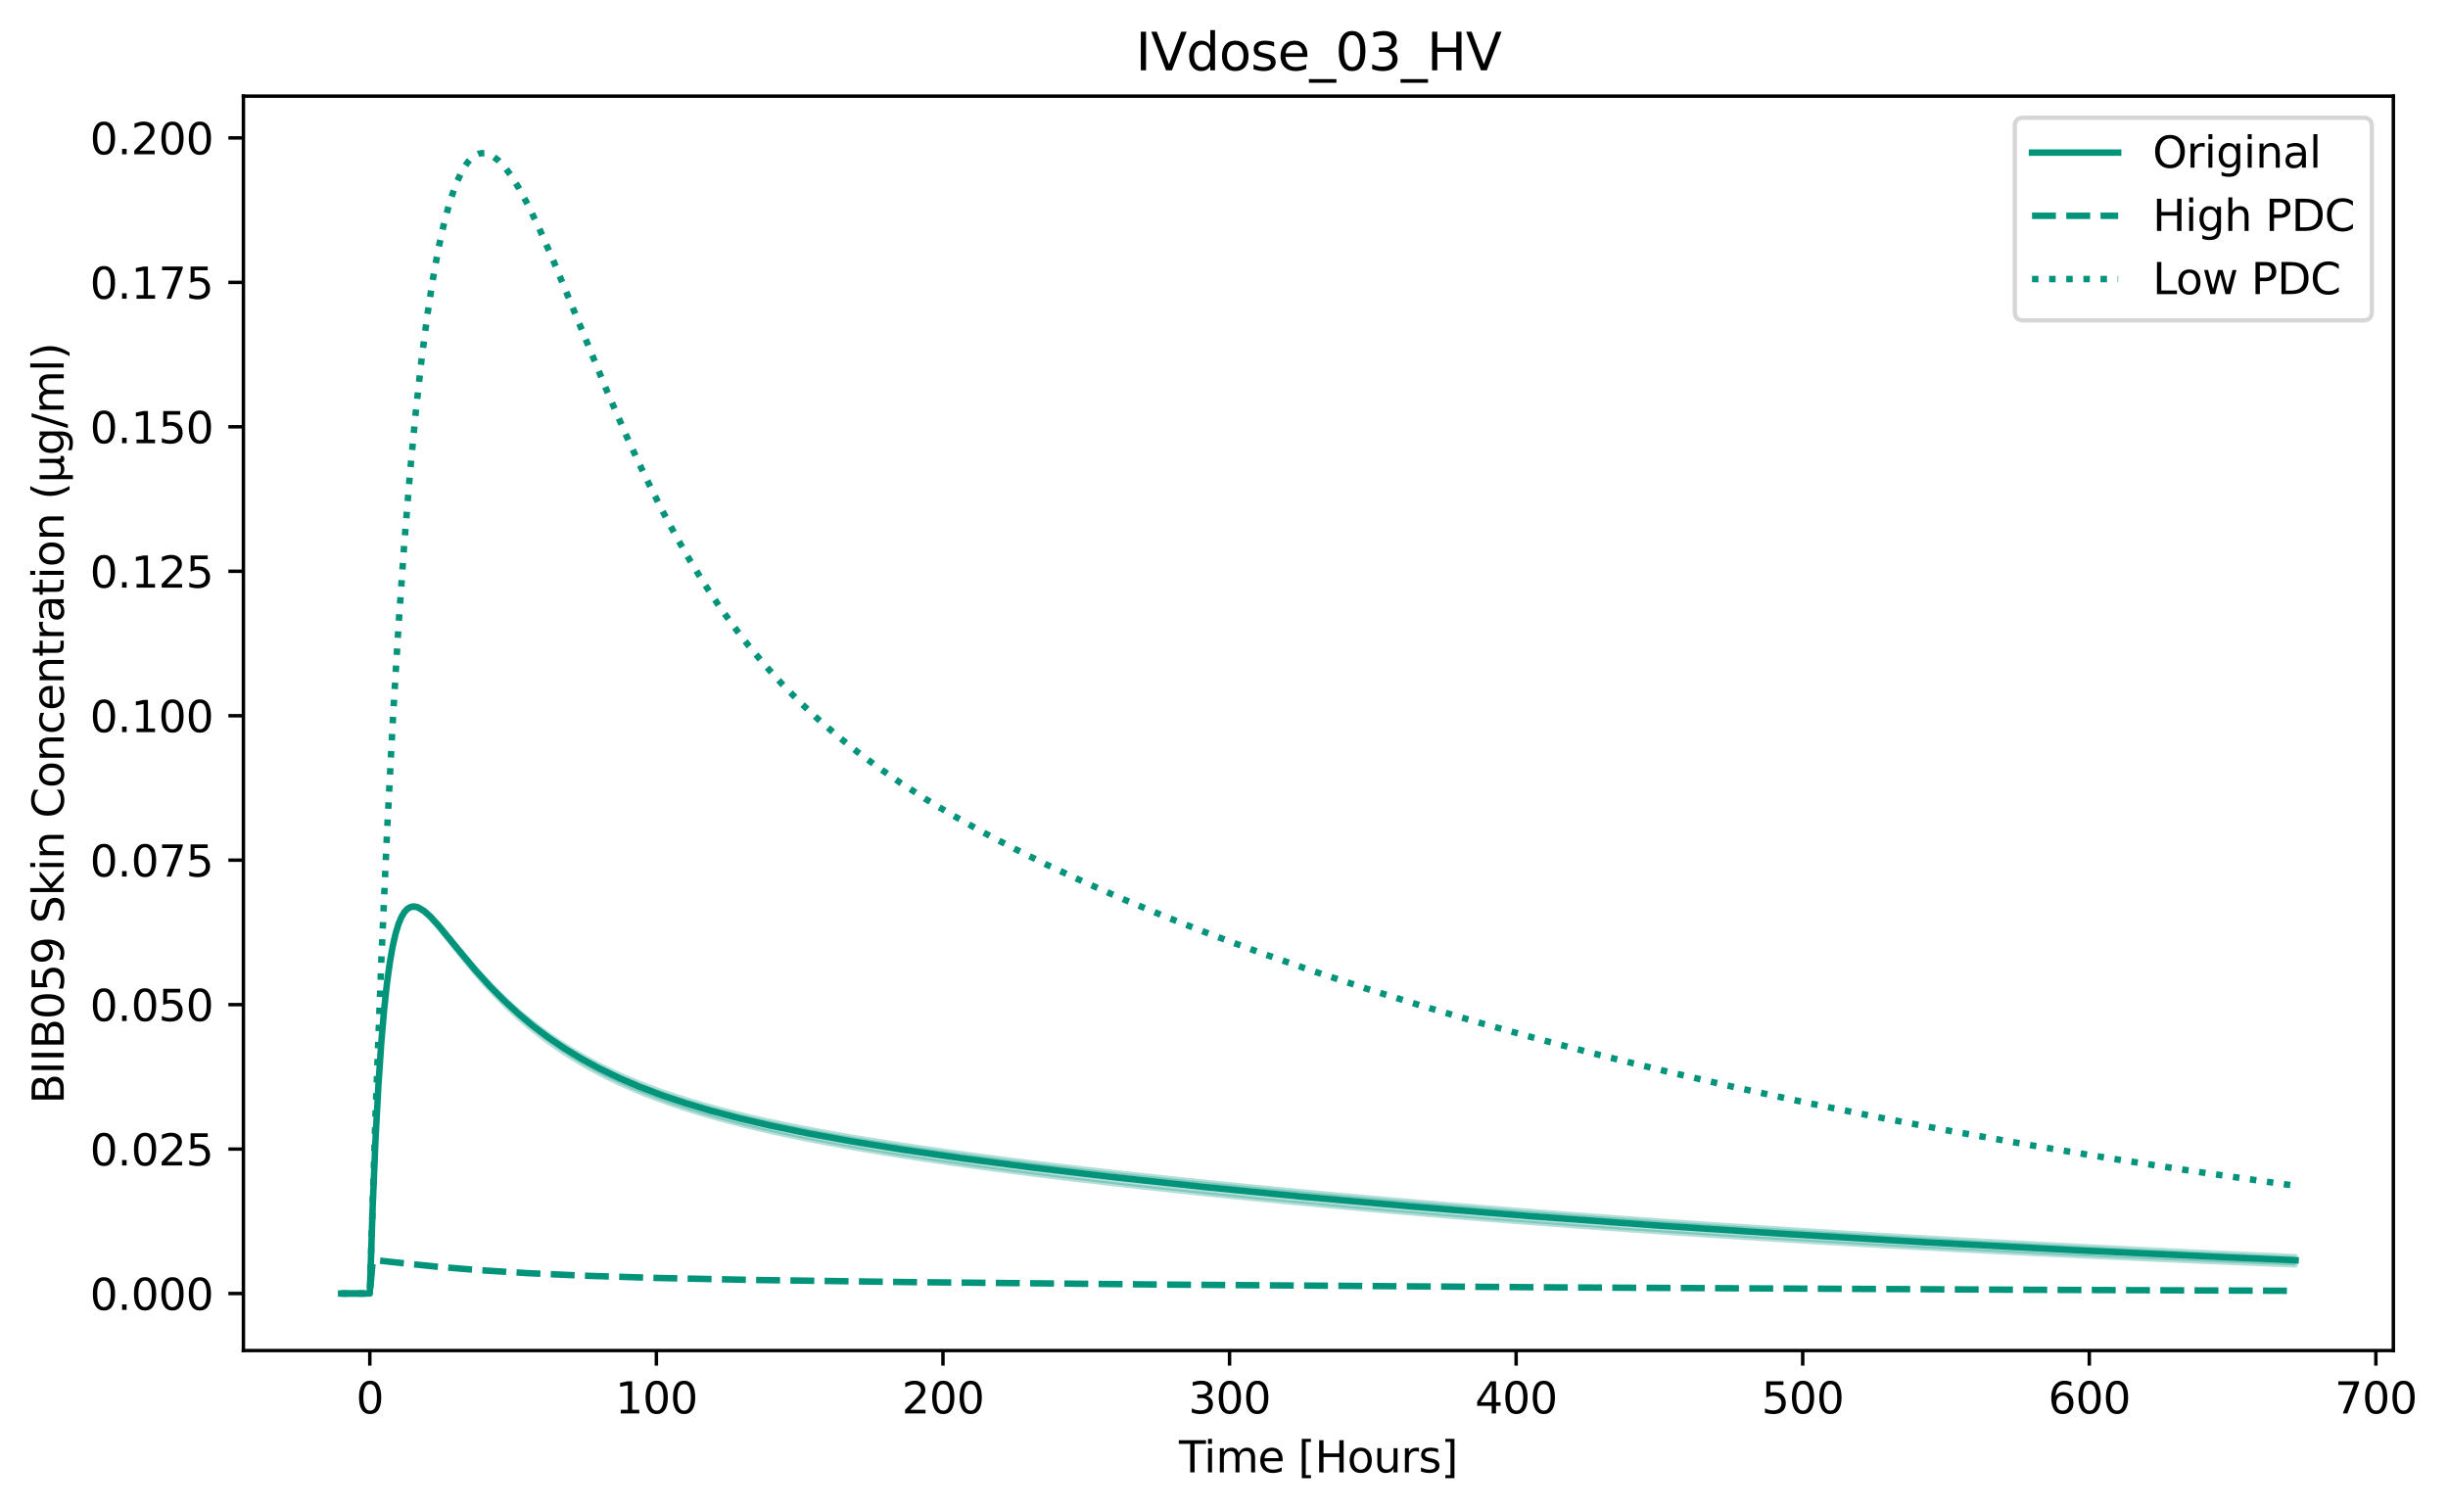 <?xml version="1.0" encoding="utf-8" standalone="no"?>
<!DOCTYPE svg PUBLIC "-//W3C//DTD SVG 1.1//EN"
  "http://www.w3.org/Graphics/SVG/1.1/DTD/svg11.dtd">
<svg xmlns:xlink="http://www.w3.org/1999/xlink" width="568.252pt" height="351.034pt" viewBox="0 0 568.252 351.034" xmlns="http://www.w3.org/2000/svg" version="1.1">
 <defs>
  <style type="text/css">*{stroke-linejoin: round; stroke-linecap: butt}</style>
 </defs>
 <g id="figure_1">
  <g id="patch_1">
   <path d="M 0 351.034 
L 568.252 351.034 
L 568.252 0 
L 0 0 
z
" style="fill: #ffffff"/>
  </g>
  <g id="axes_1">
   <g id="patch_2">
    <path d="M 56.506 313.478 
L 555.566 313.478 
L 555.566 22.318 
L 56.506 22.318 
z
" style="fill: #ffffff"/>
   </g>
   <g id="FillBetweenPolyCollection_1">
    <defs>
     <path id="m86b60306ed" d="M 79.191 -50.791 
L 79.191 -50.791 
L 79.856 -50.791 
L 80.521 -50.791 
L 81.186 -50.791 
L 81.852 -50.791 
L 82.517 -50.791 
L 83.182 -50.791 
L 83.847 -50.791 
L 84.513 -50.791 
L 85.178 -50.791 
L 85.843 -50.791 
L 86.508 -70.952 
L 87.174 -86.709 
L 87.839 -99.115 
L 88.504 -108.917 
L 89.169 -116.667 
L 89.835 -122.779 
L 90.5 -127.575 
L 91.165 -131.307 
L 91.83 -134.172 
L 92.495 -136.331 
L 93.161 -137.911 
L 93.826 -139.019 
L 94.491 -139.74 
L 95.156 -140.144 
L 95.822 -140.288 
L 96.487 -140.221 
L 97.152 -139.981 
L 97.817 -139.601 
L 98.483 -139.11 
L 99.148 -138.528 
L 99.813 -137.874 
L 100.478 -137.165 
L 101.144 -136.412 
L 101.809 -135.626 
L 102.474 -134.816 
L 103.139 -133.988 
L 103.805 -133.15 
L 104.47 -132.306 
L 105.135 -131.459 
L 105.8 -130.614 
L 106.465 -129.772 
L 107.131 -128.936 
L 107.796 -128.108 
L 108.461 -127.289 
L 109.126 -126.48 
L 109.792 -125.682 
L 110.457 -124.896 
L 111.122 -124.122 
L 111.787 -123.361 
L 112.453 -122.612 
L 113.118 -121.877 
L 113.783 -121.154 
L 114.448 -120.444 
L 115.114 -119.748 
L 115.779 -119.064 
L 116.444 -118.393 
L 117.109 -117.735 
L 117.774 -117.09 
L 118.44 -116.456 
L 119.105 -115.835 
L 119.77 -115.226 
L 120.435 -114.629 
L 121.101 -114.043 
L 121.766 -113.468 
L 122.431 -112.905 
L 123.096 -112.352 
L 123.762 -111.811 
L 124.427 -111.279 
L 125.092 -110.758 
L 125.757 -110.247 
L 126.423 -109.746 
L 127.088 -109.254 
L 127.753 -108.772 
L 128.418 -108.299 
L 129.083 -107.835 
L 129.749 -107.38 
L 130.414 -106.933 
L 131.079 -106.495 
L 131.744 -106.065 
L 132.41 -105.643 
L 133.075 -105.229 
L 133.74 -104.822 
L 134.405 -104.423 
L 135.071 -104.031 
L 135.736 -103.647 
L 136.401 -103.269 
L 137.066 -102.898 
L 137.732 -102.534 
L 138.397 -102.177 
L 139.062 -101.825 
L 139.727 -101.48 
L 140.392 -101.142 
L 141.058 -100.809 
L 141.723 -100.481 
L 142.388 -100.16 
L 143.053 -99.844 
L 143.719 -99.533 
L 144.384 -99.228 
L 145.049 -98.928 
L 145.714 -98.633 
L 146.38 -98.342 
L 147.045 -98.057 
L 147.71 -97.776 
L 148.375 -97.5 
L 149.041 -97.228 
L 149.706 -96.961 
L 150.371 -96.697 
L 151.036 -96.438 
L 151.701 -96.183 
L 152.367 -95.932 
L 153.032 -95.685 
L 153.697 -95.442 
L 154.362 -95.202 
L 155.028 -94.966 
L 155.693 -94.734 
L 156.358 -94.505 
L 157.023 -94.279 
L 157.689 -94.056 
L 158.354 -93.837 
L 159.019 -93.621 
L 159.684 -93.408 
L 160.35 -93.198 
L 161.015 -92.991 
L 161.68 -92.786 
L 162.345 -92.585 
L 163.01 -92.386 
L 163.676 -92.189 
L 164.341 -91.996 
L 165.006 -91.805 
L 165.671 -91.616 
L 166.337 -91.43 
L 167.002 -91.246 
L 167.667 -91.064 
L 168.332 -90.885 
L 168.998 -90.708 
L 169.663 -90.533 
L 170.328 -90.36 
L 170.993 -90.189 
L 171.659 -90.02 
L 172.324 -89.853 
L 172.989 -89.688 
L 173.654 -89.525 
L 174.319 -89.364 
L 174.985 -89.204 
L 175.65 -89.047 
L 176.315 -88.891 
L 176.98 -88.736 
L 177.646 -88.584 
L 178.311 -88.432 
L 178.976 -88.283 
L 179.641 -88.135 
L 180.307 -87.988 
L 180.972 -87.843 
L 181.637 -87.699 
L 182.302 -87.557 
L 182.968 -87.416 
L 183.633 -87.277 
L 184.298 -87.138 
L 184.963 -87.001 
L 185.628 -86.866 
L 186.294 -86.731 
L 186.959 -86.598 
L 187.624 -86.466 
L 188.289 -86.335 
L 188.955 -86.205 
L 189.62 -86.076 
L 190.285 -85.948 
L 190.95 -85.822 
L 191.616 -85.696 
L 192.281 -85.572 
L 192.946 -85.448 
L 193.611 -85.326 
L 194.277 -85.204 
L 194.942 -85.083 
L 195.607 -84.963 
L 196.272 -84.845 
L 196.937 -84.726 
L 197.603 -84.609 
L 198.268 -84.493 
L 198.933 -84.378 
L 199.598 -84.263 
L 200.264 -84.149 
L 200.929 -84.036 
L 201.594 -83.924 
L 202.259 -83.812 
L 202.925 -83.701 
L 203.59 -83.591 
L 204.255 -83.482 
L 204.92 -83.373 
L 205.586 -83.265 
L 206.251 -83.158 
L 206.916 -83.051 
L 207.581 -82.945 
L 208.246 -82.84 
L 208.912 -82.735 
L 209.577 -82.631 
L 210.242 -82.528 
L 210.907 -82.425 
L 211.573 -82.323 
L 212.238 -82.221 
L 212.903 -82.12 
L 213.568 -82.019 
L 214.234 -81.919 
L 214.899 -81.82 
L 215.564 -81.721 
L 216.229 -81.622 
L 216.895 -81.524 
L 217.56 -81.427 
L 218.225 -81.33 
L 218.89 -81.233 
L 219.555 -81.138 
L 220.221 -81.042 
L 220.886 -80.947 
L 221.551 -80.853 
L 222.216 -80.758 
L 222.882 -80.665 
L 223.547 -80.572 
L 224.212 -80.479 
L 224.877 -80.387 
L 225.543 -80.295 
L 226.208 -80.203 
L 226.873 -80.112 
L 227.538 -80.021 
L 228.204 -79.931 
L 228.869 -79.841 
L 229.534 -79.752 
L 230.199 -79.663 
L 230.865 -79.574 
L 231.53 -79.486 
L 232.195 -79.398 
L 232.86 -79.31 
L 233.525 -79.223 
L 234.191 -79.136 
L 234.856 -79.05 
L 235.521 -78.963 
L 236.186 -78.878 
L 236.852 -78.792 
L 237.517 -78.707 
L 238.182 -78.622 
L 238.847 -78.538 
L 239.513 -78.454 
L 240.178 -78.37 
L 240.843 -78.286 
L 241.508 -78.203 
L 242.174 -78.12 
L 242.839 -78.038 
L 243.504 -77.956 
L 244.169 -77.874 
L 244.834 -77.792 
L 245.5 -77.711 
L 246.165 -77.63 
L 246.83 -77.549 
L 247.495 -77.468 
L 248.161 -77.388 
L 248.826 -77.308 
L 249.491 -77.229 
L 250.156 -77.149 
L 250.822 -77.07 
L 251.487 -76.991 
L 252.152 -76.913 
L 252.817 -76.835 
L 253.483 -76.757 
L 254.148 -76.679 
L 254.813 -76.601 
L 255.478 -76.524 
L 256.143 -76.447 
L 256.809 -76.371 
L 257.474 -76.294 
L 258.139 -76.218 
L 258.804 -76.142 
L 259.47 -76.066 
L 260.135 -75.991 
L 260.8 -75.916 
L 261.465 -75.841 
L 262.131 -75.766 
L 262.796 -75.692 
L 263.461 -75.617 
L 264.126 -75.543 
L 264.792 -75.47 
L 265.457 -75.396 
L 266.122 -75.323 
L 266.787 -75.25 
L 267.452 -75.177 
L 268.118 -75.104 
L 268.783 -75.032 
L 269.448 -74.96 
L 270.113 -74.888 
L 270.779 -74.816 
L 271.444 -74.745 
L 272.109 -74.673 
L 272.774 -74.602 
L 273.44 -74.531 
L 274.105 -74.461 
L 274.77 -74.39 
L 275.435 -74.32 
L 276.101 -74.25 
L 276.766 -74.18 
L 277.431 -74.111 
L 278.096 -74.041 
L 278.761 -73.972 
L 279.427 -73.903 
L 280.092 -73.834 
L 280.757 -73.766 
L 281.422 -73.697 
L 282.088 -73.629 
L 282.753 -73.561 
L 283.418 -73.493 
L 284.083 -73.426 
L 284.749 -73.358 
L 285.414 -73.291 
L 286.079 -73.224 
L 286.744 -73.157 
L 287.41 -73.09 
L 288.075 -73.024 
L 288.74 -72.958 
L 289.405 -72.892 
L 290.07 -72.826 
L 290.736 -72.76 
L 291.401 -72.695 
L 292.066 -72.629 
L 292.731 -72.564 
L 293.397 -72.499 
L 294.062 -72.434 
L 294.727 -72.37 
L 295.392 -72.305 
L 296.058 -72.241 
L 296.723 -72.177 
L 297.388 -72.113 
L 298.053 -72.05 
L 298.719 -71.986 
L 299.384 -71.923 
L 300.049 -71.859 
L 300.714 -71.796 
L 301.379 -71.734 
L 302.045 -71.671 
L 302.71 -71.609 
L 303.375 -71.546 
L 304.04 -71.484 
L 304.706 -71.422 
L 305.371 -71.36 
L 306.036 -71.299 
L 306.701 -71.237 
L 307.367 -71.176 
L 308.032 -71.115 
L 308.697 -71.054 
L 309.362 -70.993 
L 310.028 -70.932 
L 310.693 -70.872 
L 311.358 -70.812 
L 312.023 -70.751 
L 312.688 -70.691 
L 313.354 -70.632 
L 314.019 -70.572 
L 314.684 -70.513 
L 315.349 -70.453 
L 316.015 -70.394 
L 316.68 -70.335 
L 317.345 -70.276 
L 318.01 -70.217 
L 318.676 -70.159 
L 319.341 -70.1 
L 320.006 -70.042 
L 320.671 -69.984 
L 321.337 -69.926 
L 322.002 -69.868 
L 322.667 -69.811 
L 323.332 -69.753 
L 323.997 -69.696 
L 324.663 -69.639 
L 325.328 -69.582 
L 325.993 -69.525 
L 326.658 -69.468 
L 327.324 -69.412 
L 327.989 -69.355 
L 328.654 -69.299 
L 329.319 -69.243 
L 329.985 -69.187 
L 330.65 -69.131 
L 331.315 -69.075 
L 331.98 -69.02 
L 332.646 -68.964 
L 333.311 -68.909 
L 333.976 -68.854 
L 334.641 -68.799 
L 335.306 -68.744 
L 335.972 -68.69 
L 336.637 -68.635 
L 337.302 -68.581 
L 337.967 -68.527 
L 338.633 -68.472 
L 339.298 -68.418 
L 339.963 -68.365 
L 340.628 -68.311 
L 341.294 -68.257 
L 341.959 -68.204 
L 342.624 -68.151 
L 343.289 -68.098 
L 343.955 -68.045 
L 344.62 -67.992 
L 345.285 -67.939 
L 345.95 -67.886 
L 346.615 -67.834 
L 347.281 -67.782 
L 347.946 -67.73 
L 348.611 -67.677 
L 349.276 -67.626 
L 349.942 -67.574 
L 350.607 -67.522 
L 351.272 -67.471 
L 351.937 -67.419 
L 352.603 -67.368 
L 353.268 -67.317 
L 353.933 -67.266 
L 354.598 -67.215 
L 355.264 -67.164 
L 355.929 -67.114 
L 356.594 -67.063 
L 357.259 -67.013 
L 357.925 -66.963 
L 358.59 -66.913 
L 359.255 -66.863 
L 359.92 -66.813 
L 360.585 -66.763 
L 361.251 -66.714 
L 361.916 -66.664 
L 362.581 -66.615 
L 363.246 -66.566 
L 363.912 -66.517 
L 364.577 -66.468 
L 365.242 -66.419 
L 365.907 -66.37 
L 366.573 -66.322 
L 367.238 -66.273 
L 367.903 -66.225 
L 368.568 -66.177 
L 369.234 -66.129 
L 369.899 -66.081 
L 370.564 -66.033 
L 371.229 -65.985 
L 371.894 -65.938 
L 372.56 -65.89 
L 373.225 -65.843 
L 373.89 -65.795 
L 374.555 -65.748 
L 375.221 -65.701 
L 375.886 -65.654 
L 376.551 -65.608 
L 377.216 -65.561 
L 377.882 -65.515 
L 378.547 -65.468 
L 379.212 -65.422 
L 379.877 -65.376 
L 380.543 -65.33 
L 381.208 -65.284 
L 381.873 -65.238 
L 382.538 -65.192 
L 383.203 -65.147 
L 383.869 -65.101 
L 384.534 -65.056 
L 385.199 -65.01 
L 385.864 -64.965 
L 386.53 -64.92 
L 387.195 -64.875 
L 387.86 -64.831 
L 388.525 -64.786 
L 389.191 -64.741 
L 389.856 -64.697 
L 390.521 -64.653 
L 391.186 -64.608 
L 391.852 -64.564 
L 392.517 -64.52 
L 393.182 -64.476 
L 393.847 -64.432 
L 394.512 -64.389 
L 395.178 -64.345 
L 395.843 -64.302 
L 396.508 -64.258 
L 397.173 -64.215 
L 397.839 -64.172 
L 398.504 -64.129 
L 399.169 -64.086 
L 399.834 -64.043 
L 400.5 -64 
L 401.165 -63.958 
L 401.83 -63.915 
L 402.495 -63.873 
L 403.161 -63.831 
L 403.826 -63.788 
L 404.491 -63.746 
L 405.156 -63.704 
L 405.821 -63.662 
L 406.487 -63.621 
L 407.152 -63.579 
L 407.817 -63.537 
L 408.482 -63.496 
L 409.148 -63.455 
L 409.813 -63.413 
L 410.478 -63.372 
L 411.143 -63.331 
L 411.809 -63.29 
L 412.474 -63.249 
L 413.139 -63.209 
L 413.804 -63.168 
L 414.47 -63.127 
L 415.135 -63.087 
L 415.8 -63.047 
L 416.465 -63.006 
L 417.13 -62.966 
L 417.796 -62.926 
L 418.461 -62.886 
L 419.126 -62.846 
L 419.791 -62.807 
L 420.457 -62.767 
L 421.122 -62.728 
L 421.787 -62.688 
L 422.452 -62.649 
L 423.118 -62.609 
L 423.783 -62.57 
L 424.448 -62.531 
L 425.113 -62.492 
L 425.779 -62.453 
L 426.444 -62.415 
L 427.109 -62.376 
L 427.774 -62.337 
L 428.439 -62.299 
L 429.105 -62.26 
L 429.77 -62.222 
L 430.435 -62.184 
L 431.1 -62.146 
L 431.766 -62.108 
L 432.431 -62.07 
L 433.096 -62.032 
L 433.761 -61.994 
L 434.427 -61.957 
L 435.092 -61.919 
L 435.757 -61.882 
L 436.422 -61.844 
L 437.088 -61.807 
L 437.753 -61.77 
L 438.418 -61.733 
L 439.083 -61.696 
L 439.748 -61.659 
L 440.414 -61.622 
L 441.079 -61.585 
L 441.744 -61.549 
L 442.409 -61.512 
L 443.075 -61.476 
L 443.74 -61.439 
L 444.405 -61.403 
L 445.07 -61.367 
L 445.736 -61.331 
L 446.401 -61.295 
L 447.066 -61.259 
L 447.731 -61.223 
L 448.397 -61.187 
L 449.062 -61.152 
L 449.727 -61.116 
L 450.392 -61.081 
L 451.057 -61.045 
L 451.723 -61.01 
L 452.388 -60.975 
L 453.053 -60.94 
L 453.718 -60.904 
L 454.384 -60.87 
L 455.049 -60.835 
L 455.714 -60.8 
L 456.379 -60.765 
L 457.045 -60.731 
L 457.71 -60.696 
L 458.375 -60.662 
L 459.04 -60.627 
L 459.706 -60.593 
L 460.371 -60.559 
L 461.036 -60.525 
L 461.701 -60.491 
L 462.366 -60.457 
L 463.032 -60.423 
L 463.697 -60.389 
L 464.362 -60.355 
L 465.027 -60.322 
L 465.693 -60.288 
L 466.358 -60.255 
L 467.023 -60.221 
L 467.688 -60.188 
L 468.354 -60.155 
L 469.019 -60.122 
L 469.684 -60.089 
L 470.349 -60.056 
L 471.015 -60.023 
L 471.68 -59.99 
L 472.345 -59.958 
L 473.01 -59.925 
L 473.675 -59.892 
L 474.341 -59.86 
L 475.006 -59.828 
L 475.671 -59.795 
L 476.336 -59.763 
L 477.002 -59.731 
L 477.667 -59.699 
L 478.332 -59.667 
L 478.997 -59.635 
L 479.663 -59.603 
L 480.328 -59.571 
L 480.993 -59.54 
L 481.658 -59.508 
L 482.324 -59.477 
L 482.989 -59.445 
L 483.654 -59.414 
L 484.319 -59.383 
L 484.985 -59.351 
L 485.65 -59.32 
L 486.315 -59.289 
L 486.98 -59.258 
L 487.645 -59.227 
L 488.311 -59.196 
L 488.976 -59.166 
L 489.641 -59.135 
L 490.306 -59.104 
L 490.972 -59.074 
L 491.637 -59.044 
L 492.302 -59.013 
L 492.967 -58.983 
L 493.633 -58.953 
L 494.298 -58.923 
L 494.963 -58.892 
L 495.628 -58.863 
L 496.294 -58.833 
L 496.959 -58.803 
L 497.624 -58.773 
L 498.289 -58.743 
L 498.954 -58.714 
L 499.62 -58.684 
L 500.285 -58.655 
L 500.95 -58.625 
L 501.615 -58.596 
L 502.281 -58.567 
L 502.946 -58.538 
L 503.611 -58.508 
L 504.276 -58.479 
L 504.942 -58.45 
L 505.607 -58.422 
L 506.272 -58.393 
L 506.937 -58.364 
L 507.603 -58.335 
L 508.268 -58.307 
L 508.933 -58.278 
L 509.598 -58.25 
L 510.263 -58.221 
L 510.929 -58.193 
L 511.594 -58.165 
L 512.259 -58.137 
L 512.924 -58.109 
L 513.59 -58.081 
L 514.255 -58.053 
L 514.92 -58.025 
L 515.585 -57.997 
L 516.251 -57.969 
L 516.916 -57.942 
L 517.581 -57.914 
L 518.246 -57.886 
L 518.912 -57.859 
L 519.577 -57.832 
L 520.242 -57.804 
L 520.907 -57.777 
L 521.572 -57.75 
L 522.238 -57.723 
L 522.903 -57.696 
L 523.568 -57.669 
L 524.233 -57.642 
L 524.899 -57.615 
L 525.564 -57.588 
L 526.229 -57.561 
L 526.894 -57.535 
L 527.56 -57.508 
L 528.225 -57.482 
L 528.89 -57.455 
L 529.555 -57.429 
L 530.221 -57.402 
L 530.886 -57.376 
L 531.551 -57.35 
L 532.216 -57.324 
L 532.881 -57.298 
L 532.881 -59.481 
L 532.881 -59.481 
L 532.216 -59.511 
L 531.551 -59.54 
L 530.886 -59.569 
L 530.221 -59.598 
L 529.555 -59.628 
L 528.89 -59.657 
L 528.225 -59.687 
L 527.56 -59.716 
L 526.894 -59.746 
L 526.229 -59.775 
L 525.564 -59.805 
L 524.899 -59.835 
L 524.233 -59.865 
L 523.568 -59.895 
L 522.903 -59.925 
L 522.238 -59.955 
L 521.572 -59.985 
L 520.907 -60.015 
L 520.242 -60.045 
L 519.577 -60.076 
L 518.912 -60.106 
L 518.246 -60.137 
L 517.581 -60.167 
L 516.916 -60.198 
L 516.251 -60.228 
L 515.585 -60.259 
L 514.92 -60.29 
L 514.255 -60.321 
L 513.59 -60.352 
L 512.924 -60.383 
L 512.259 -60.414 
L 511.594 -60.445 
L 510.929 -60.476 
L 510.263 -60.507 
L 509.598 -60.538 
L 508.933 -60.57 
L 508.268 -60.601 
L 507.603 -60.633 
L 506.937 -60.664 
L 506.272 -60.696 
L 505.607 -60.728 
L 504.942 -60.76 
L 504.276 -60.791 
L 503.611 -60.823 
L 502.946 -60.855 
L 502.281 -60.887 
L 501.615 -60.919 
L 500.95 -60.952 
L 500.285 -60.984 
L 499.62 -61.016 
L 498.954 -61.049 
L 498.289 -61.081 
L 497.624 -61.114 
L 496.959 -61.146 
L 496.294 -61.179 
L 495.628 -61.212 
L 494.963 -61.245 
L 494.298 -61.277 
L 493.633 -61.31 
L 492.967 -61.343 
L 492.302 -61.376 
L 491.637 -61.41 
L 490.972 -61.443 
L 490.306 -61.476 
L 489.641 -61.51 
L 488.976 -61.543 
L 488.311 -61.577 
L 487.645 -61.61 
L 486.98 -61.644 
L 486.315 -61.678 
L 485.65 -61.711 
L 484.985 -61.745 
L 484.319 -61.779 
L 483.654 -61.813 
L 482.989 -61.847 
L 482.324 -61.882 
L 481.658 -61.916 
L 480.993 -61.95 
L 480.328 -61.985 
L 479.663 -62.019 
L 478.997 -62.054 
L 478.332 -62.088 
L 477.667 -62.123 
L 477.002 -62.158 
L 476.336 -62.192 
L 475.671 -62.227 
L 475.006 -62.262 
L 474.341 -62.297 
L 473.675 -62.333 
L 473.01 -62.368 
L 472.345 -62.403 
L 471.68 -62.438 
L 471.015 -62.474 
L 470.349 -62.509 
L 469.684 -62.545 
L 469.019 -62.581 
L 468.354 -62.616 
L 467.688 -62.652 
L 467.023 -62.688 
L 466.358 -62.724 
L 465.693 -62.76 
L 465.027 -62.796 
L 464.362 -62.833 
L 463.697 -62.869 
L 463.032 -62.905 
L 462.366 -62.942 
L 461.701 -62.978 
L 461.036 -63.015 
L 460.371 -63.051 
L 459.706 -63.088 
L 459.04 -63.125 
L 458.375 -63.162 
L 457.71 -63.199 
L 457.045 -63.236 
L 456.379 -63.273 
L 455.714 -63.31 
L 455.049 -63.348 
L 454.384 -63.385 
L 453.718 -63.423 
L 453.053 -63.46 
L 452.388 -63.498 
L 451.723 -63.535 
L 451.057 -63.573 
L 450.392 -63.611 
L 449.727 -63.649 
L 449.062 -63.687 
L 448.397 -63.725 
L 447.731 -63.763 
L 447.066 -63.802 
L 446.401 -63.84 
L 445.736 -63.878 
L 445.07 -63.917 
L 444.405 -63.956 
L 443.74 -63.994 
L 443.075 -64.033 
L 442.409 -64.072 
L 441.744 -64.111 
L 441.079 -64.15 
L 440.414 -64.189 
L 439.748 -64.228 
L 439.083 -64.268 
L 438.418 -64.307 
L 437.753 -64.346 
L 437.088 -64.386 
L 436.422 -64.426 
L 435.757 -64.465 
L 435.092 -64.505 
L 434.427 -64.545 
L 433.761 -64.585 
L 433.096 -64.625 
L 432.431 -64.665 
L 431.766 -64.705 
L 431.1 -64.746 
L 430.435 -64.786 
L 429.77 -64.827 
L 429.105 -64.867 
L 428.439 -64.908 
L 427.774 -64.949 
L 427.109 -64.989 
L 426.444 -65.03 
L 425.779 -65.071 
L 425.113 -65.112 
L 424.448 -65.154 
L 423.783 -65.195 
L 423.118 -65.236 
L 422.452 -65.278 
L 421.787 -65.319 
L 421.122 -65.361 
L 420.457 -65.403 
L 419.791 -65.445 
L 419.126 -65.487 
L 418.461 -65.529 
L 417.796 -65.571 
L 417.13 -65.613 
L 416.465 -65.655 
L 415.8 -65.697 
L 415.135 -65.74 
L 414.47 -65.783 
L 413.804 -65.825 
L 413.139 -65.868 
L 412.474 -65.911 
L 411.809 -65.954 
L 411.143 -65.997 
L 410.478 -66.04 
L 409.813 -66.083 
L 409.148 -66.126 
L 408.482 -66.17 
L 407.817 -66.213 
L 407.152 -66.257 
L 406.487 -66.301 
L 405.821 -66.344 
L 405.156 -66.388 
L 404.491 -66.432 
L 403.826 -66.476 
L 403.161 -66.521 
L 402.495 -66.565 
L 401.83 -66.609 
L 401.165 -66.654 
L 400.5 -66.698 
L 399.834 -66.743 
L 399.169 -66.788 
L 398.504 -66.833 
L 397.839 -66.878 
L 397.173 -66.923 
L 396.508 -66.968 
L 395.843 -67.013 
L 395.178 -67.058 
L 394.512 -67.104 
L 393.847 -67.149 
L 393.182 -67.195 
L 392.517 -67.241 
L 391.852 -67.287 
L 391.186 -67.333 
L 390.521 -67.379 
L 389.856 -67.425 
L 389.191 -67.471 
L 388.525 -67.517 
L 387.86 -67.564 
L 387.195 -67.611 
L 386.53 -67.657 
L 385.864 -67.704 
L 385.199 -67.751 
L 384.534 -67.798 
L 383.869 -67.845 
L 383.203 -67.892 
L 382.538 -67.94 
L 381.873 -67.987 
L 381.208 -68.034 
L 380.543 -68.082 
L 379.877 -68.13 
L 379.212 -68.178 
L 378.547 -68.226 
L 377.882 -68.274 
L 377.216 -68.322 
L 376.551 -68.37 
L 375.886 -68.418 
L 375.221 -68.467 
L 374.555 -68.516 
L 373.89 -68.564 
L 373.225 -68.613 
L 372.56 -68.662 
L 371.894 -68.711 
L 371.229 -68.76 
L 370.564 -68.809 
L 369.899 -68.859 
L 369.234 -68.908 
L 368.568 -68.958 
L 367.903 -69.008 
L 367.238 -69.057 
L 366.573 -69.107 
L 365.907 -69.157 
L 365.242 -69.207 
L 364.577 -69.258 
L 363.912 -69.308 
L 363.246 -69.359 
L 362.581 -69.409 
L 361.916 -69.46 
L 361.251 -69.511 
L 360.585 -69.562 
L 359.92 -69.613 
L 359.255 -69.664 
L 358.59 -69.715 
L 357.925 -69.767 
L 357.259 -69.818 
L 356.594 -69.87 
L 355.929 -69.922 
L 355.264 -69.973 
L 354.598 -70.025 
L 353.933 -70.078 
L 353.268 -70.13 
L 352.603 -70.182 
L 351.937 -70.235 
L 351.272 -70.287 
L 350.607 -70.34 
L 349.942 -70.393 
L 349.276 -70.446 
L 348.611 -70.499 
L 347.946 -70.552 
L 347.281 -70.605 
L 346.615 -70.659 
L 345.95 -70.712 
L 345.285 -70.766 
L 344.62 -70.82 
L 343.955 -70.874 
L 343.289 -70.928 
L 342.624 -70.982 
L 341.959 -71.036 
L 341.294 -71.091 
L 340.628 -71.145 
L 339.963 -71.2 
L 339.298 -71.255 
L 338.633 -71.31 
L 337.967 -71.365 
L 337.302 -71.42 
L 336.637 -71.476 
L 335.972 -71.531 
L 335.306 -71.587 
L 334.641 -71.642 
L 333.976 -71.698 
L 333.311 -71.754 
L 332.646 -71.81 
L 331.98 -71.867 
L 331.315 -71.923 
L 330.65 -71.979 
L 329.985 -72.036 
L 329.319 -72.093 
L 328.654 -72.15 
L 327.989 -72.207 
L 327.324 -72.264 
L 326.658 -72.321 
L 325.993 -72.379 
L 325.328 -72.436 
L 324.663 -72.494 
L 323.997 -72.552 
L 323.332 -72.61 
L 322.667 -72.668 
L 322.002 -72.726 
L 321.337 -72.785 
L 320.671 -72.843 
L 320.006 -72.902 
L 319.341 -72.961 
L 318.676 -73.02 
L 318.01 -73.079 
L 317.345 -73.138 
L 316.68 -73.197 
L 316.015 -73.257 
L 315.349 -73.317 
L 314.684 -73.377 
L 314.019 -73.437 
L 313.354 -73.497 
L 312.688 -73.557 
L 312.023 -73.617 
L 311.358 -73.678 
L 310.693 -73.739 
L 310.028 -73.799 
L 309.362 -73.86 
L 308.697 -73.922 
L 308.032 -73.983 
L 307.367 -74.044 
L 306.701 -74.106 
L 306.036 -74.168 
L 305.371 -74.23 
L 304.706 -74.292 
L 304.04 -74.354 
L 303.375 -74.416 
L 302.71 -74.479 
L 302.045 -74.541 
L 301.379 -74.604 
L 300.714 -74.667 
L 300.049 -74.73 
L 299.384 -74.794 
L 298.719 -74.857 
L 298.053 -74.921 
L 297.388 -74.984 
L 296.723 -75.048 
L 296.058 -75.112 
L 295.392 -75.177 
L 294.727 -75.241 
L 294.062 -75.306 
L 293.397 -75.37 
L 292.731 -75.435 
L 292.066 -75.5 
L 291.401 -75.566 
L 290.736 -75.631 
L 290.07 -75.697 
L 289.405 -75.762 
L 288.74 -75.828 
L 288.075 -75.894 
L 287.41 -75.961 
L 286.744 -76.027 
L 286.079 -76.094 
L 285.414 -76.16 
L 284.749 -76.227 
L 284.083 -76.294 
L 283.418 -76.362 
L 282.753 -76.429 
L 282.088 -76.497 
L 281.422 -76.565 
L 280.757 -76.633 
L 280.092 -76.701 
L 279.427 -76.769 
L 278.761 -76.838 
L 278.096 -76.907 
L 277.431 -76.976 
L 276.766 -77.045 
L 276.101 -77.114 
L 275.435 -77.183 
L 274.77 -77.253 
L 274.105 -77.323 
L 273.44 -77.393 
L 272.774 -77.463 
L 272.109 -77.534 
L 271.444 -77.605 
L 270.779 -77.675 
L 270.113 -77.746 
L 269.448 -77.818 
L 268.783 -77.889 
L 268.118 -77.961 
L 267.452 -78.033 
L 266.787 -78.105 
L 266.122 -78.177 
L 265.457 -78.249 
L 264.792 -78.322 
L 264.126 -78.395 
L 263.461 -78.468 
L 262.796 -78.541 
L 262.131 -78.615 
L 261.465 -78.689 
L 260.8 -78.763 
L 260.135 -78.837 
L 259.47 -78.911 
L 258.804 -78.986 
L 258.139 -79.061 
L 257.474 -79.136 
L 256.809 -79.211 
L 256.143 -79.287 
L 255.478 -79.363 
L 254.813 -79.439 
L 254.148 -79.515 
L 253.483 -79.591 
L 252.817 -79.668 
L 252.152 -79.745 
L 251.487 -79.822 
L 250.822 -79.9 
L 250.156 -79.978 
L 249.491 -80.056 
L 248.826 -80.134 
L 248.161 -80.212 
L 247.495 -80.291 
L 246.83 -80.37 
L 246.165 -80.449 
L 245.5 -80.529 
L 244.834 -80.609 
L 244.169 -80.689 
L 243.504 -80.769 
L 242.839 -80.85 
L 242.174 -80.931 
L 241.508 -81.012 
L 240.843 -81.094 
L 240.178 -81.176 
L 239.513 -81.258 
L 238.847 -81.34 
L 238.182 -81.423 
L 237.517 -81.506 
L 236.852 -81.589 
L 236.186 -81.673 
L 235.521 -81.757 
L 234.856 -81.841 
L 234.191 -81.926 
L 233.525 -82.011 
L 232.86 -82.096 
L 232.195 -82.182 
L 231.53 -82.268 
L 230.865 -82.354 
L 230.199 -82.441 
L 229.534 -82.528 
L 228.869 -82.615 
L 228.204 -82.703 
L 227.538 -82.791 
L 226.873 -82.879 
L 226.208 -82.968 
L 225.543 -83.057 
L 224.877 -83.147 
L 224.212 -83.237 
L 223.547 -83.328 
L 222.882 -83.419 
L 222.216 -83.51 
L 221.551 -83.602 
L 220.886 -83.694 
L 220.221 -83.786 
L 219.555 -83.879 
L 218.89 -83.973 
L 218.225 -84.067 
L 217.56 -84.161 
L 216.895 -84.256 
L 216.229 -84.351 
L 215.564 -84.447 
L 214.899 -84.543 
L 214.234 -84.64 
L 213.568 -84.738 
L 212.903 -84.836 
L 212.238 -84.934 
L 211.573 -85.033 
L 210.907 -85.132 
L 210.242 -85.232 
L 209.577 -85.333 
L 208.912 -85.434 
L 208.246 -85.536 
L 207.581 -85.638 
L 206.916 -85.741 
L 206.251 -85.845 
L 205.586 -85.949 
L 204.92 -86.054 
L 204.255 -86.16 
L 203.59 -86.266 
L 202.925 -86.373 
L 202.259 -86.481 
L 201.594 -86.589 
L 200.929 -86.698 
L 200.264 -86.808 
L 199.598 -86.918 
L 198.933 -87.03 
L 198.268 -87.142 
L 197.603 -87.255 
L 196.937 -87.368 
L 196.272 -87.483 
L 195.607 -87.598 
L 194.942 -87.715 
L 194.277 -87.832 
L 193.611 -87.95 
L 192.946 -88.069 
L 192.281 -88.189 
L 191.616 -88.309 
L 190.95 -88.431 
L 190.285 -88.554 
L 189.62 -88.678 
L 188.955 -88.803 
L 188.289 -88.929 
L 187.624 -89.056 
L 186.959 -89.184 
L 186.294 -89.314 
L 185.628 -89.444 
L 184.963 -89.576 
L 184.298 -89.709 
L 183.633 -89.843 
L 182.968 -89.978 
L 182.302 -90.115 
L 181.637 -90.253 
L 180.972 -90.392 
L 180.307 -90.533 
L 179.641 -90.675 
L 178.976 -90.819 
L 178.311 -90.964 
L 177.646 -91.11 
L 176.98 -91.259 
L 176.315 -91.408 
L 175.65 -91.56 
L 174.985 -91.713 
L 174.319 -91.867 
L 173.654 -92.024 
L 172.989 -92.182 
L 172.324 -92.342 
L 171.659 -92.504 
L 170.993 -92.668 
L 170.328 -92.834 
L 169.663 -93.002 
L 168.998 -93.171 
L 168.332 -93.343 
L 167.667 -93.517 
L 167.002 -93.694 
L 166.337 -93.872 
L 165.671 -94.053 
L 165.006 -94.236 
L 164.341 -94.421 
L 163.676 -94.609 
L 163.01 -94.8 
L 162.345 -94.993 
L 161.68 -95.189 
L 161.015 -95.387 
L 160.35 -95.588 
L 159.684 -95.792 
L 159.019 -95.999 
L 158.354 -96.209 
L 157.689 -96.422 
L 157.023 -96.638 
L 156.358 -96.857 
L 155.693 -97.08 
L 155.028 -97.305 
L 154.362 -97.535 
L 153.697 -97.767 
L 153.032 -98.004 
L 152.367 -98.244 
L 151.701 -98.487 
L 151.036 -98.735 
L 150.371 -98.987 
L 149.706 -99.242 
L 149.041 -99.502 
L 148.375 -99.766 
L 147.71 -100.034 
L 147.045 -100.307 
L 146.38 -100.584 
L 145.714 -100.866 
L 145.049 -101.153 
L 144.384 -101.445 
L 143.719 -101.741 
L 143.053 -102.043 
L 142.388 -102.35 
L 141.723 -102.662 
L 141.058 -102.98 
L 140.392 -103.303 
L 139.727 -103.632 
L 139.062 -103.967 
L 138.397 -104.308 
L 137.732 -104.656 
L 137.066 -105.009 
L 136.401 -105.369 
L 135.736 -105.736 
L 135.071 -106.109 
L 134.405 -106.489 
L 133.74 -106.877 
L 133.075 -107.271 
L 132.41 -107.673 
L 131.744 -108.083 
L 131.079 -108.5 
L 130.414 -108.925 
L 129.749 -109.359 
L 129.083 -109.801 
L 128.418 -110.251 
L 127.753 -110.71 
L 127.088 -111.177 
L 126.423 -111.654 
L 125.757 -112.14 
L 125.092 -112.635 
L 124.427 -113.14 
L 123.762 -113.655 
L 123.096 -114.18 
L 122.431 -114.716 
L 121.766 -115.261 
L 121.101 -115.818 
L 120.435 -116.385 
L 119.77 -116.963 
L 119.105 -117.553 
L 118.44 -118.154 
L 117.774 -118.767 
L 117.109 -119.391 
L 116.444 -120.028 
L 115.779 -120.676 
L 115.114 -121.337 
L 114.448 -122.01 
L 113.783 -122.696 
L 113.118 -123.393 
L 112.453 -124.103 
L 111.787 -124.826 
L 111.122 -125.56 
L 110.457 -126.306 
L 109.792 -127.064 
L 109.126 -127.832 
L 108.461 -128.611 
L 107.796 -129.398 
L 107.131 -130.194 
L 106.465 -130.997 
L 105.8 -131.805 
L 105.135 -132.615 
L 104.47 -133.426 
L 103.805 -134.233 
L 103.139 -135.034 
L 102.474 -135.822 
L 101.809 -136.592 
L 101.144 -137.337 
L 100.478 -138.048 
L 99.813 -138.714 
L 99.148 -139.323 
L 98.483 -139.86 
L 97.817 -140.306 
L 97.152 -140.638 
L 96.487 -140.83 
L 95.822 -140.85 
L 95.156 -140.657 
L 94.491 -140.205 
L 93.826 -139.435 
L 93.161 -138.279 
L 92.495 -136.65 
L 91.83 -134.445 
L 91.165 -131.534 
L 90.5 -127.76 
L 89.835 -122.923 
L 89.169 -116.773 
L 88.504 -108.99 
L 87.839 -99.159 
L 87.174 -86.73 
L 86.508 -70.957 
L 85.843 -50.791 
L 85.178 -50.791 
L 84.513 -50.791 
L 83.847 -50.791 
L 83.182 -50.791 
L 82.517 -50.791 
L 81.852 -50.791 
L 81.186 -50.791 
L 80.521 -50.791 
L 79.856 -50.791 
L 79.191 -50.791 
z
" style="stroke: #01947b; stroke-opacity: 0.3"/>
    </defs>
    <g clip-path="url(#pbbfc8b9b63)">
     <use xlink:href="#m86b60306ed" x="0" y="351.034" style="fill: #01947b; fill-opacity: 0.3; stroke: #01947b; stroke-opacity: 0.3"/>
    </g>
   </g>
   <g id="matplotlib.axis_1">
    <g id="xtick_1">
     <g id="line2d_1">
      <defs>
       <path id="md1ad120e97" d="M 0 0 
L 0 3.5 
" style="stroke: #000000; stroke-width: 0.8"/>
      </defs>
      <g>
       <use xlink:href="#md1ad120e97" x="85.843" y="313.478" style="stroke: #000000; stroke-width: 0.8"/>
      </g>
     </g>
     <g id="text_1">
      <!-- 0 -->
      <g transform="translate(82.662 328.077) scale(0.1 -0.1)">
       <defs>
        <path id="DejaVuSans-30" d="M 2034 4250 
Q 1547 4250 1301 3770 
Q 1056 3291 1056 2328 
Q 1056 1369 1301 889 
Q 1547 409 2034 409 
Q 2525 409 2770 889 
Q 3016 1369 3016 2328 
Q 3016 3291 2770 3770 
Q 2525 4250 2034 4250 
z
M 2034 4750 
Q 2819 4750 3233 4129 
Q 3647 3509 3647 2328 
Q 3647 1150 3233 529 
Q 2819 -91 2034 -91 
Q 1250 -91 836 529 
Q 422 1150 422 2328 
Q 422 3509 836 4129 
Q 1250 4750 2034 4750 
z
" transform="scale(0.016)"/>
       </defs>
       <use xlink:href="#DejaVuSans-30"/>
      </g>
     </g>
    </g>
    <g id="xtick_2">
     <g id="line2d_2">
      <g>
       <use xlink:href="#md1ad120e97" x="152.367" y="313.478" style="stroke: #000000; stroke-width: 0.8"/>
      </g>
     </g>
     <g id="text_2">
      <!-- 100 -->
      <g transform="translate(142.823 328.077) scale(0.1 -0.1)">
       <defs>
        <path id="DejaVuSans-31" d="M 794 531 
L 1825 531 
L 1825 4091 
L 703 3866 
L 703 4441 
L 1819 4666 
L 2450 4666 
L 2450 531 
L 3481 531 
L 3481 0 
L 794 0 
L 794 531 
z
" transform="scale(0.016)"/>
       </defs>
       <use xlink:href="#DejaVuSans-31"/>
       <use xlink:href="#DejaVuSans-30" transform="translate(63.623 0)"/>
       <use xlink:href="#DejaVuSans-30" transform="translate(127.246 0)"/>
      </g>
     </g>
    </g>
    <g id="xtick_3">
     <g id="line2d_3">
      <g>
       <use xlink:href="#md1ad120e97" x="218.89" y="313.478" style="stroke: #000000; stroke-width: 0.8"/>
      </g>
     </g>
     <g id="text_3">
      <!-- 200 -->
      <g transform="translate(209.347 328.077) scale(0.1 -0.1)">
       <defs>
        <path id="DejaVuSans-32" d="M 1228 531 
L 3431 531 
L 3431 0 
L 469 0 
L 469 531 
Q 828 903 1448 1529 
Q 2069 2156 2228 2338 
Q 2531 2678 2651 2914 
Q 2772 3150 2772 3378 
Q 2772 3750 2511 3984 
Q 2250 4219 1831 4219 
Q 1534 4219 1204 4116 
Q 875 4013 500 3803 
L 500 4441 
Q 881 4594 1212 4672 
Q 1544 4750 1819 4750 
Q 2544 4750 2975 4387 
Q 3406 4025 3406 3419 
Q 3406 3131 3298 2873 
Q 3191 2616 2906 2266 
Q 2828 2175 2409 1742 
Q 1991 1309 1228 531 
z
" transform="scale(0.016)"/>
       </defs>
       <use xlink:href="#DejaVuSans-32"/>
       <use xlink:href="#DejaVuSans-30" transform="translate(63.623 0)"/>
       <use xlink:href="#DejaVuSans-30" transform="translate(127.246 0)"/>
      </g>
     </g>
    </g>
    <g id="xtick_4">
     <g id="line2d_4">
      <g>
       <use xlink:href="#md1ad120e97" x="285.414" y="313.478" style="stroke: #000000; stroke-width: 0.8"/>
      </g>
     </g>
     <g id="text_4">
      <!-- 300 -->
      <g transform="translate(275.87 328.077) scale(0.1 -0.1)">
       <defs>
        <path id="DejaVuSans-33" d="M 2597 2516 
Q 3050 2419 3304 2112 
Q 3559 1806 3559 1356 
Q 3559 666 3084 287 
Q 2609 -91 1734 -91 
Q 1441 -91 1130 -33 
Q 819 25 488 141 
L 488 750 
Q 750 597 1062 519 
Q 1375 441 1716 441 
Q 2309 441 2620 675 
Q 2931 909 2931 1356 
Q 2931 1769 2642 2001 
Q 2353 2234 1838 2234 
L 1294 2234 
L 1294 2753 
L 1863 2753 
Q 2328 2753 2575 2939 
Q 2822 3125 2822 3475 
Q 2822 3834 2567 4026 
Q 2313 4219 1838 4219 
Q 1578 4219 1281 4162 
Q 984 4106 628 3988 
L 628 4550 
Q 988 4650 1302 4700 
Q 1616 4750 1894 4750 
Q 2613 4750 3031 4423 
Q 3450 4097 3450 3541 
Q 3450 3153 3228 2886 
Q 3006 2619 2597 2516 
z
" transform="scale(0.016)"/>
       </defs>
       <use xlink:href="#DejaVuSans-33"/>
       <use xlink:href="#DejaVuSans-30" transform="translate(63.623 0)"/>
       <use xlink:href="#DejaVuSans-30" transform="translate(127.246 0)"/>
      </g>
     </g>
    </g>
    <g id="xtick_5">
     <g id="line2d_5">
      <g>
       <use xlink:href="#md1ad120e97" x="351.937" y="313.478" style="stroke: #000000; stroke-width: 0.8"/>
      </g>
     </g>
     <g id="text_5">
      <!-- 400 -->
      <g transform="translate(342.394 328.077) scale(0.1 -0.1)">
       <defs>
        <path id="DejaVuSans-34" d="M 2419 4116 
L 825 1625 
L 2419 1625 
L 2419 4116 
z
M 2253 4666 
L 3047 4666 
L 3047 1625 
L 3713 1625 
L 3713 1100 
L 3047 1100 
L 3047 0 
L 2419 0 
L 2419 1100 
L 313 1100 
L 313 1709 
L 2253 4666 
z
" transform="scale(0.016)"/>
       </defs>
       <use xlink:href="#DejaVuSans-34"/>
       <use xlink:href="#DejaVuSans-30" transform="translate(63.623 0)"/>
       <use xlink:href="#DejaVuSans-30" transform="translate(127.246 0)"/>
      </g>
     </g>
    </g>
    <g id="xtick_6">
     <g id="line2d_6">
      <g>
       <use xlink:href="#md1ad120e97" x="418.461" y="313.478" style="stroke: #000000; stroke-width: 0.8"/>
      </g>
     </g>
     <g id="text_6">
      <!-- 500 -->
      <g transform="translate(408.917 328.077) scale(0.1 -0.1)">
       <defs>
        <path id="DejaVuSans-35" d="M 691 4666 
L 3169 4666 
L 3169 4134 
L 1269 4134 
L 1269 2991 
Q 1406 3038 1543 3061 
Q 1681 3084 1819 3084 
Q 2600 3084 3056 2656 
Q 3513 2228 3513 1497 
Q 3513 744 3044 326 
Q 2575 -91 1722 -91 
Q 1428 -91 1123 -41 
Q 819 9 494 109 
L 494 744 
Q 775 591 1075 516 
Q 1375 441 1709 441 
Q 2250 441 2565 725 
Q 2881 1009 2881 1497 
Q 2881 1984 2565 2268 
Q 2250 2553 1709 2553 
Q 1456 2553 1204 2497 
Q 953 2441 691 2322 
L 691 4666 
z
" transform="scale(0.016)"/>
       </defs>
       <use xlink:href="#DejaVuSans-35"/>
       <use xlink:href="#DejaVuSans-30" transform="translate(63.623 0)"/>
       <use xlink:href="#DejaVuSans-30" transform="translate(127.246 0)"/>
      </g>
     </g>
    </g>
    <g id="xtick_7">
     <g id="line2d_7">
      <g>
       <use xlink:href="#md1ad120e97" x="484.985" y="313.478" style="stroke: #000000; stroke-width: 0.8"/>
      </g>
     </g>
     <g id="text_7">
      <!-- 600 -->
      <g transform="translate(475.441 328.077) scale(0.1 -0.1)">
       <defs>
        <path id="DejaVuSans-36" d="M 2113 2584 
Q 1688 2584 1439 2293 
Q 1191 2003 1191 1497 
Q 1191 994 1439 701 
Q 1688 409 2113 409 
Q 2538 409 2786 701 
Q 3034 994 3034 1497 
Q 3034 2003 2786 2293 
Q 2538 2584 2113 2584 
z
M 3366 4563 
L 3366 3988 
Q 3128 4100 2886 4159 
Q 2644 4219 2406 4219 
Q 1781 4219 1451 3797 
Q 1122 3375 1075 2522 
Q 1259 2794 1537 2939 
Q 1816 3084 2150 3084 
Q 2853 3084 3261 2657 
Q 3669 2231 3669 1497 
Q 3669 778 3244 343 
Q 2819 -91 2113 -91 
Q 1303 -91 875 529 
Q 447 1150 447 2328 
Q 447 3434 972 4092 
Q 1497 4750 2381 4750 
Q 2619 4750 2861 4703 
Q 3103 4656 3366 4563 
z
" transform="scale(0.016)"/>
       </defs>
       <use xlink:href="#DejaVuSans-36"/>
       <use xlink:href="#DejaVuSans-30" transform="translate(63.623 0)"/>
       <use xlink:href="#DejaVuSans-30" transform="translate(127.246 0)"/>
      </g>
     </g>
    </g>
    <g id="xtick_8">
     <g id="line2d_8">
      <g>
       <use xlink:href="#md1ad120e97" x="551.508" y="313.478" style="stroke: #000000; stroke-width: 0.8"/>
      </g>
     </g>
     <g id="text_8">
      <!-- 700 -->
      <g transform="translate(541.964 328.077) scale(0.1 -0.1)">
       <defs>
        <path id="DejaVuSans-37" d="M 525 4666 
L 3525 4666 
L 3525 4397 
L 1831 0 
L 1172 0 
L 2766 4134 
L 525 4134 
L 525 4666 
z
" transform="scale(0.016)"/>
       </defs>
       <use xlink:href="#DejaVuSans-37"/>
       <use xlink:href="#DejaVuSans-30" transform="translate(63.623 0)"/>
       <use xlink:href="#DejaVuSans-30" transform="translate(127.246 0)"/>
      </g>
     </g>
    </g>
    <g id="text_9">
     <!-- Time [Hours] -->
     <g transform="translate(273.663 341.755) scale(0.1 -0.1)">
      <defs>
       <path id="DejaVuSans-54" d="M -19 4666 
L 3928 4666 
L 3928 4134 
L 2272 4134 
L 2272 0 
L 1638 0 
L 1638 4134 
L -19 4134 
L -19 4666 
z
" transform="scale(0.016)"/>
       <path id="DejaVuSans-69" d="M 603 3500 
L 1178 3500 
L 1178 0 
L 603 0 
L 603 3500 
z
M 603 4863 
L 1178 4863 
L 1178 4134 
L 603 4134 
L 603 4863 
z
" transform="scale(0.016)"/>
       <path id="DejaVuSans-6d" d="M 3328 2828 
Q 3544 3216 3844 3400 
Q 4144 3584 4550 3584 
Q 5097 3584 5394 3201 
Q 5691 2819 5691 2113 
L 5691 0 
L 5113 0 
L 5113 2094 
Q 5113 2597 4934 2840 
Q 4756 3084 4391 3084 
Q 3944 3084 3684 2787 
Q 3425 2491 3425 1978 
L 3425 0 
L 2847 0 
L 2847 2094 
Q 2847 2600 2669 2842 
Q 2491 3084 2119 3084 
Q 1678 3084 1418 2786 
Q 1159 2488 1159 1978 
L 1159 0 
L 581 0 
L 581 3500 
L 1159 3500 
L 1159 2956 
Q 1356 3278 1631 3431 
Q 1906 3584 2284 3584 
Q 2666 3584 2933 3390 
Q 3200 3197 3328 2828 
z
" transform="scale(0.016)"/>
       <path id="DejaVuSans-65" d="M 3597 1894 
L 3597 1613 
L 953 1613 
Q 991 1019 1311 708 
Q 1631 397 2203 397 
Q 2534 397 2845 478 
Q 3156 559 3463 722 
L 3463 178 
Q 3153 47 2828 -22 
Q 2503 -91 2169 -91 
Q 1331 -91 842 396 
Q 353 884 353 1716 
Q 353 2575 817 3079 
Q 1281 3584 2069 3584 
Q 2775 3584 3186 3129 
Q 3597 2675 3597 1894 
z
M 3022 2063 
Q 3016 2534 2758 2815 
Q 2500 3097 2075 3097 
Q 1594 3097 1305 2825 
Q 1016 2553 972 2059 
L 3022 2063 
z
" transform="scale(0.016)"/>
       <path id="DejaVuSans-20" transform="scale(0.016)"/>
       <path id="DejaVuSans-5b" d="M 550 4863 
L 1875 4863 
L 1875 4416 
L 1125 4416 
L 1125 -397 
L 1875 -397 
L 1875 -844 
L 550 -844 
L 550 4863 
z
" transform="scale(0.016)"/>
       <path id="DejaVuSans-48" d="M 628 4666 
L 1259 4666 
L 1259 2753 
L 3553 2753 
L 3553 4666 
L 4184 4666 
L 4184 0 
L 3553 0 
L 3553 2222 
L 1259 2222 
L 1259 0 
L 628 0 
L 628 4666 
z
" transform="scale(0.016)"/>
       <path id="DejaVuSans-6f" d="M 1959 3097 
Q 1497 3097 1228 2736 
Q 959 2375 959 1747 
Q 959 1119 1226 758 
Q 1494 397 1959 397 
Q 2419 397 2687 759 
Q 2956 1122 2956 1747 
Q 2956 2369 2687 2733 
Q 2419 3097 1959 3097 
z
M 1959 3584 
Q 2709 3584 3137 3096 
Q 3566 2609 3566 1747 
Q 3566 888 3137 398 
Q 2709 -91 1959 -91 
Q 1206 -91 779 398 
Q 353 888 353 1747 
Q 353 2609 779 3096 
Q 1206 3584 1959 3584 
z
" transform="scale(0.016)"/>
       <path id="DejaVuSans-75" d="M 544 1381 
L 544 3500 
L 1119 3500 
L 1119 1403 
Q 1119 906 1312 657 
Q 1506 409 1894 409 
Q 2359 409 2629 706 
Q 2900 1003 2900 1516 
L 2900 3500 
L 3475 3500 
L 3475 0 
L 2900 0 
L 2900 538 
Q 2691 219 2414 64 
Q 2138 -91 1772 -91 
Q 1169 -91 856 284 
Q 544 659 544 1381 
z
M 1991 3584 
L 1991 3584 
z
" transform="scale(0.016)"/>
       <path id="DejaVuSans-72" d="M 2631 2963 
Q 2534 3019 2420 3045 
Q 2306 3072 2169 3072 
Q 1681 3072 1420 2755 
Q 1159 2438 1159 1844 
L 1159 0 
L 581 0 
L 581 3500 
L 1159 3500 
L 1159 2956 
Q 1341 3275 1631 3429 
Q 1922 3584 2338 3584 
Q 2397 3584 2469 3576 
Q 2541 3569 2628 3553 
L 2631 2963 
z
" transform="scale(0.016)"/>
       <path id="DejaVuSans-73" d="M 2834 3397 
L 2834 2853 
Q 2591 2978 2328 3040 
Q 2066 3103 1784 3103 
Q 1356 3103 1142 2972 
Q 928 2841 928 2578 
Q 928 2378 1081 2264 
Q 1234 2150 1697 2047 
L 1894 2003 
Q 2506 1872 2764 1633 
Q 3022 1394 3022 966 
Q 3022 478 2636 193 
Q 2250 -91 1575 -91 
Q 1294 -91 989 -36 
Q 684 19 347 128 
L 347 722 
Q 666 556 975 473 
Q 1284 391 1588 391 
Q 1994 391 2212 530 
Q 2431 669 2431 922 
Q 2431 1156 2273 1281 
Q 2116 1406 1581 1522 
L 1381 1569 
Q 847 1681 609 1914 
Q 372 2147 372 2553 
Q 372 3047 722 3315 
Q 1072 3584 1716 3584 
Q 2034 3584 2315 3537 
Q 2597 3491 2834 3397 
z
" transform="scale(0.016)"/>
       <path id="DejaVuSans-5d" d="M 1947 4863 
L 1947 -844 
L 622 -844 
L 622 -397 
L 1369 -397 
L 1369 4416 
L 622 4416 
L 622 4863 
L 1947 4863 
z
" transform="scale(0.016)"/>
      </defs>
      <use xlink:href="#DejaVuSans-54"/>
      <use xlink:href="#DejaVuSans-69" transform="translate(57.959 0)"/>
      <use xlink:href="#DejaVuSans-6d" transform="translate(85.742 0)"/>
      <use xlink:href="#DejaVuSans-65" transform="translate(183.154 0)"/>
      <use xlink:href="#DejaVuSans-20" transform="translate(244.678 0)"/>
      <use xlink:href="#DejaVuSans-5b" transform="translate(276.465 0)"/>
      <use xlink:href="#DejaVuSans-48" transform="translate(315.479 0)"/>
      <use xlink:href="#DejaVuSans-6f" transform="translate(390.674 0)"/>
      <use xlink:href="#DejaVuSans-75" transform="translate(451.855 0)"/>
      <use xlink:href="#DejaVuSans-72" transform="translate(515.234 0)"/>
      <use xlink:href="#DejaVuSans-73" transform="translate(556.348 0)"/>
      <use xlink:href="#DejaVuSans-5d" transform="translate(608.447 0)"/>
     </g>
    </g>
   </g>
   <g id="matplotlib.axis_2">
    <g id="ytick_1">
     <g id="line2d_9">
      <defs>
       <path id="m68b576fe5f" d="M 0 0 
L -3.5 0 
" style="stroke: #000000; stroke-width: 0.8"/>
      </defs>
      <g>
       <use xlink:href="#m68b576fe5f" x="56.506" y="300.244" style="stroke: #000000; stroke-width: 0.8"/>
      </g>
     </g>
     <g id="text_10">
      <!-- 0.000 -->
      <g transform="translate(20.878 304.043) scale(0.1 -0.1)">
       <defs>
        <path id="DejaVuSans-2e" d="M 684 794 
L 1344 794 
L 1344 0 
L 684 0 
L 684 794 
z
" transform="scale(0.016)"/>
       </defs>
       <use xlink:href="#DejaVuSans-30"/>
       <use xlink:href="#DejaVuSans-2e" transform="translate(63.623 0)"/>
       <use xlink:href="#DejaVuSans-30" transform="translate(95.41 0)"/>
       <use xlink:href="#DejaVuSans-30" transform="translate(159.033 0)"/>
       <use xlink:href="#DejaVuSans-30" transform="translate(222.656 0)"/>
      </g>
     </g>
    </g>
    <g id="ytick_2">
     <g id="line2d_10">
      <g>
       <use xlink:href="#m68b576fe5f" x="56.506" y="266.715" style="stroke: #000000; stroke-width: 0.8"/>
      </g>
     </g>
     <g id="text_11">
      <!-- 0.025 -->
      <g transform="translate(20.878 270.514) scale(0.1 -0.1)">
       <use xlink:href="#DejaVuSans-30"/>
       <use xlink:href="#DejaVuSans-2e" transform="translate(63.623 0)"/>
       <use xlink:href="#DejaVuSans-30" transform="translate(95.41 0)"/>
       <use xlink:href="#DejaVuSans-32" transform="translate(159.033 0)"/>
       <use xlink:href="#DejaVuSans-35" transform="translate(222.656 0)"/>
      </g>
     </g>
    </g>
    <g id="ytick_3">
     <g id="line2d_11">
      <g>
       <use xlink:href="#m68b576fe5f" x="56.506" y="233.186" style="stroke: #000000; stroke-width: 0.8"/>
      </g>
     </g>
     <g id="text_12">
      <!-- 0.050 -->
      <g transform="translate(20.878 236.985) scale(0.1 -0.1)">
       <use xlink:href="#DejaVuSans-30"/>
       <use xlink:href="#DejaVuSans-2e" transform="translate(63.623 0)"/>
       <use xlink:href="#DejaVuSans-30" transform="translate(95.41 0)"/>
       <use xlink:href="#DejaVuSans-35" transform="translate(159.033 0)"/>
       <use xlink:href="#DejaVuSans-30" transform="translate(222.656 0)"/>
      </g>
     </g>
    </g>
    <g id="ytick_4">
     <g id="line2d_12">
      <g>
       <use xlink:href="#m68b576fe5f" x="56.506" y="199.657" style="stroke: #000000; stroke-width: 0.8"/>
      </g>
     </g>
     <g id="text_13">
      <!-- 0.075 -->
      <g transform="translate(20.878 203.457) scale(0.1 -0.1)">
       <use xlink:href="#DejaVuSans-30"/>
       <use xlink:href="#DejaVuSans-2e" transform="translate(63.623 0)"/>
       <use xlink:href="#DejaVuSans-30" transform="translate(95.41 0)"/>
       <use xlink:href="#DejaVuSans-37" transform="translate(159.033 0)"/>
       <use xlink:href="#DejaVuSans-35" transform="translate(222.656 0)"/>
      </g>
     </g>
    </g>
    <g id="ytick_5">
     <g id="line2d_13">
      <g>
       <use xlink:href="#m68b576fe5f" x="56.506" y="166.129" style="stroke: #000000; stroke-width: 0.8"/>
      </g>
     </g>
     <g id="text_14">
      <!-- 0.100 -->
      <g transform="translate(20.878 169.928) scale(0.1 -0.1)">
       <use xlink:href="#DejaVuSans-30"/>
       <use xlink:href="#DejaVuSans-2e" transform="translate(63.623 0)"/>
       <use xlink:href="#DejaVuSans-31" transform="translate(95.41 0)"/>
       <use xlink:href="#DejaVuSans-30" transform="translate(159.033 0)"/>
       <use xlink:href="#DejaVuSans-30" transform="translate(222.656 0)"/>
      </g>
     </g>
    </g>
    <g id="ytick_6">
     <g id="line2d_14">
      <g>
       <use xlink:href="#m68b576fe5f" x="56.506" y="132.6" style="stroke: #000000; stroke-width: 0.8"/>
      </g>
     </g>
     <g id="text_15">
      <!-- 0.125 -->
      <g transform="translate(20.878 136.399) scale(0.1 -0.1)">
       <use xlink:href="#DejaVuSans-30"/>
       <use xlink:href="#DejaVuSans-2e" transform="translate(63.623 0)"/>
       <use xlink:href="#DejaVuSans-31" transform="translate(95.41 0)"/>
       <use xlink:href="#DejaVuSans-32" transform="translate(159.033 0)"/>
       <use xlink:href="#DejaVuSans-35" transform="translate(222.656 0)"/>
      </g>
     </g>
    </g>
    <g id="ytick_7">
     <g id="line2d_15">
      <g>
       <use xlink:href="#m68b576fe5f" x="56.506" y="99.071" style="stroke: #000000; stroke-width: 0.8"/>
      </g>
     </g>
     <g id="text_16">
      <!-- 0.150 -->
      <g transform="translate(20.878 102.87) scale(0.1 -0.1)">
       <use xlink:href="#DejaVuSans-30"/>
       <use xlink:href="#DejaVuSans-2e" transform="translate(63.623 0)"/>
       <use xlink:href="#DejaVuSans-31" transform="translate(95.41 0)"/>
       <use xlink:href="#DejaVuSans-35" transform="translate(159.033 0)"/>
       <use xlink:href="#DejaVuSans-30" transform="translate(222.656 0)"/>
      </g>
     </g>
    </g>
    <g id="ytick_8">
     <g id="line2d_16">
      <g>
       <use xlink:href="#m68b576fe5f" x="56.506" y="65.542" style="stroke: #000000; stroke-width: 0.8"/>
      </g>
     </g>
     <g id="text_17">
      <!-- 0.175 -->
      <g transform="translate(20.878 69.342) scale(0.1 -0.1)">
       <use xlink:href="#DejaVuSans-30"/>
       <use xlink:href="#DejaVuSans-2e" transform="translate(63.623 0)"/>
       <use xlink:href="#DejaVuSans-31" transform="translate(95.41 0)"/>
       <use xlink:href="#DejaVuSans-37" transform="translate(159.033 0)"/>
       <use xlink:href="#DejaVuSans-35" transform="translate(222.656 0)"/>
      </g>
     </g>
    </g>
    <g id="ytick_9">
     <g id="line2d_17">
      <g>
       <use xlink:href="#m68b576fe5f" x="56.506" y="32.014" style="stroke: #000000; stroke-width: 0.8"/>
      </g>
     </g>
     <g id="text_18">
      <!-- 0.200 -->
      <g transform="translate(20.878 35.813) scale(0.1 -0.1)">
       <use xlink:href="#DejaVuSans-30"/>
       <use xlink:href="#DejaVuSans-2e" transform="translate(63.623 0)"/>
       <use xlink:href="#DejaVuSans-32" transform="translate(95.41 0)"/>
       <use xlink:href="#DejaVuSans-30" transform="translate(159.033 0)"/>
       <use xlink:href="#DejaVuSans-30" transform="translate(222.656 0)"/>
      </g>
     </g>
    </g>
    <g id="text_19">
     <!-- BIIB059 Skin Concentration (µg/ml) -->
     <g transform="translate(14.798 256.219) rotate(-90) scale(0.1 -0.1)">
      <defs>
       <path id="DejaVuSans-42" d="M 1259 2228 
L 1259 519 
L 2272 519 
Q 2781 519 3026 730 
Q 3272 941 3272 1375 
Q 3272 1813 3026 2020 
Q 2781 2228 2272 2228 
L 1259 2228 
z
M 1259 4147 
L 1259 2741 
L 2194 2741 
Q 2656 2741 2882 2914 
Q 3109 3088 3109 3444 
Q 3109 3797 2882 3972 
Q 2656 4147 2194 4147 
L 1259 4147 
z
M 628 4666 
L 2241 4666 
Q 2963 4666 3353 4366 
Q 3744 4066 3744 3513 
Q 3744 3084 3544 2831 
Q 3344 2578 2956 2516 
Q 3422 2416 3680 2098 
Q 3938 1781 3938 1306 
Q 3938 681 3513 340 
Q 3088 0 2303 0 
L 628 0 
L 628 4666 
z
" transform="scale(0.016)"/>
       <path id="DejaVuSans-49" d="M 628 4666 
L 1259 4666 
L 1259 0 
L 628 0 
L 628 4666 
z
" transform="scale(0.016)"/>
       <path id="DejaVuSans-39" d="M 703 97 
L 703 672 
Q 941 559 1184 500 
Q 1428 441 1663 441 
Q 2288 441 2617 861 
Q 2947 1281 2994 2138 
Q 2813 1869 2534 1725 
Q 2256 1581 1919 1581 
Q 1219 1581 811 2004 
Q 403 2428 403 3163 
Q 403 3881 828 4315 
Q 1253 4750 1959 4750 
Q 2769 4750 3195 4129 
Q 3622 3509 3622 2328 
Q 3622 1225 3098 567 
Q 2575 -91 1691 -91 
Q 1453 -91 1209 -44 
Q 966 3 703 97 
z
M 1959 2075 
Q 2384 2075 2632 2365 
Q 2881 2656 2881 3163 
Q 2881 3666 2632 3958 
Q 2384 4250 1959 4250 
Q 1534 4250 1286 3958 
Q 1038 3666 1038 3163 
Q 1038 2656 1286 2365 
Q 1534 2075 1959 2075 
z
" transform="scale(0.016)"/>
       <path id="DejaVuSans-53" d="M 3425 4513 
L 3425 3897 
Q 3066 4069 2747 4153 
Q 2428 4238 2131 4238 
Q 1616 4238 1336 4038 
Q 1056 3838 1056 3469 
Q 1056 3159 1242 3001 
Q 1428 2844 1947 2747 
L 2328 2669 
Q 3034 2534 3370 2195 
Q 3706 1856 3706 1288 
Q 3706 609 3251 259 
Q 2797 -91 1919 -91 
Q 1588 -91 1214 -16 
Q 841 59 441 206 
L 441 856 
Q 825 641 1194 531 
Q 1563 422 1919 422 
Q 2459 422 2753 634 
Q 3047 847 3047 1241 
Q 3047 1584 2836 1778 
Q 2625 1972 2144 2069 
L 1759 2144 
Q 1053 2284 737 2584 
Q 422 2884 422 3419 
Q 422 4038 858 4394 
Q 1294 4750 2059 4750 
Q 2388 4750 2728 4690 
Q 3069 4631 3425 4513 
z
" transform="scale(0.016)"/>
       <path id="DejaVuSans-6b" d="M 581 4863 
L 1159 4863 
L 1159 1991 
L 2875 3500 
L 3609 3500 
L 1753 1863 
L 3688 0 
L 2938 0 
L 1159 1709 
L 1159 0 
L 581 0 
L 581 4863 
z
" transform="scale(0.016)"/>
       <path id="DejaVuSans-6e" d="M 3513 2113 
L 3513 0 
L 2938 0 
L 2938 2094 
Q 2938 2591 2744 2837 
Q 2550 3084 2163 3084 
Q 1697 3084 1428 2787 
Q 1159 2491 1159 1978 
L 1159 0 
L 581 0 
L 581 3500 
L 1159 3500 
L 1159 2956 
Q 1366 3272 1645 3428 
Q 1925 3584 2291 3584 
Q 2894 3584 3203 3211 
Q 3513 2838 3513 2113 
z
" transform="scale(0.016)"/>
       <path id="DejaVuSans-43" d="M 4122 4306 
L 4122 3641 
Q 3803 3938 3442 4084 
Q 3081 4231 2675 4231 
Q 1875 4231 1450 3742 
Q 1025 3253 1025 2328 
Q 1025 1406 1450 917 
Q 1875 428 2675 428 
Q 3081 428 3442 575 
Q 3803 722 4122 1019 
L 4122 359 
Q 3791 134 3420 21 
Q 3050 -91 2638 -91 
Q 1578 -91 968 557 
Q 359 1206 359 2328 
Q 359 3453 968 4101 
Q 1578 4750 2638 4750 
Q 3056 4750 3426 4639 
Q 3797 4528 4122 4306 
z
" transform="scale(0.016)"/>
       <path id="DejaVuSans-63" d="M 3122 3366 
L 3122 2828 
Q 2878 2963 2633 3030 
Q 2388 3097 2138 3097 
Q 1578 3097 1268 2742 
Q 959 2388 959 1747 
Q 959 1106 1268 751 
Q 1578 397 2138 397 
Q 2388 397 2633 464 
Q 2878 531 3122 666 
L 3122 134 
Q 2881 22 2623 -34 
Q 2366 -91 2075 -91 
Q 1284 -91 818 406 
Q 353 903 353 1747 
Q 353 2603 823 3093 
Q 1294 3584 2113 3584 
Q 2378 3584 2631 3529 
Q 2884 3475 3122 3366 
z
" transform="scale(0.016)"/>
       <path id="DejaVuSans-74" d="M 1172 4494 
L 1172 3500 
L 2356 3500 
L 2356 3053 
L 1172 3053 
L 1172 1153 
Q 1172 725 1289 603 
Q 1406 481 1766 481 
L 2356 481 
L 2356 0 
L 1766 0 
Q 1100 0 847 248 
Q 594 497 594 1153 
L 594 3053 
L 172 3053 
L 172 3500 
L 594 3500 
L 594 4494 
L 1172 4494 
z
" transform="scale(0.016)"/>
       <path id="DejaVuSans-61" d="M 2194 1759 
Q 1497 1759 1228 1600 
Q 959 1441 959 1056 
Q 959 750 1161 570 
Q 1363 391 1709 391 
Q 2188 391 2477 730 
Q 2766 1069 2766 1631 
L 2766 1759 
L 2194 1759 
z
M 3341 1997 
L 3341 0 
L 2766 0 
L 2766 531 
Q 2569 213 2275 61 
Q 1981 -91 1556 -91 
Q 1019 -91 701 211 
Q 384 513 384 1019 
Q 384 1609 779 1909 
Q 1175 2209 1959 2209 
L 2766 2209 
L 2766 2266 
Q 2766 2663 2505 2880 
Q 2244 3097 1772 3097 
Q 1472 3097 1187 3025 
Q 903 2953 641 2809 
L 641 3341 
Q 956 3463 1253 3523 
Q 1550 3584 1831 3584 
Q 2591 3584 2966 3190 
Q 3341 2797 3341 1997 
z
" transform="scale(0.016)"/>
       <path id="DejaVuSans-28" d="M 1984 4856 
Q 1566 4138 1362 3434 
Q 1159 2731 1159 2009 
Q 1159 1288 1364 580 
Q 1569 -128 1984 -844 
L 1484 -844 
Q 1016 -109 783 600 
Q 550 1309 550 2009 
Q 550 2706 781 3412 
Q 1013 4119 1484 4856 
L 1984 4856 
z
" transform="scale(0.016)"/>
       <path id="DejaVuSans-b5" d="M 544 -1331 
L 544 3500 
L 1119 3500 
L 1119 1325 
Q 1119 872 1334 640 
Q 1550 409 1972 409 
Q 2434 409 2667 671 
Q 2900 934 2900 1459 
L 2900 3500 
L 3475 3500 
L 3475 806 
Q 3475 619 3529 530 
Q 3584 441 3700 441 
Q 3728 441 3778 458 
Q 3828 475 3916 513 
L 3916 50 
Q 3788 -22 3673 -56 
Q 3559 -91 3450 -91 
Q 3234 -91 3106 31 
Q 2978 153 2931 403 
Q 2775 156 2548 32 
Q 2322 -91 2016 -91 
Q 1697 -91 1473 31 
Q 1250 153 1119 397 
L 1119 -1331 
L 544 -1331 
z
" transform="scale(0.016)"/>
       <path id="DejaVuSans-67" d="M 2906 1791 
Q 2906 2416 2648 2759 
Q 2391 3103 1925 3103 
Q 1463 3103 1205 2759 
Q 947 2416 947 1791 
Q 947 1169 1205 825 
Q 1463 481 1925 481 
Q 2391 481 2648 825 
Q 2906 1169 2906 1791 
z
M 3481 434 
Q 3481 -459 3084 -895 
Q 2688 -1331 1869 -1331 
Q 1566 -1331 1297 -1286 
Q 1028 -1241 775 -1147 
L 775 -588 
Q 1028 -725 1275 -790 
Q 1522 -856 1778 -856 
Q 2344 -856 2625 -561 
Q 2906 -266 2906 331 
L 2906 616 
Q 2728 306 2450 153 
Q 2172 0 1784 0 
Q 1141 0 747 490 
Q 353 981 353 1791 
Q 353 2603 747 3093 
Q 1141 3584 1784 3584 
Q 2172 3584 2450 3431 
Q 2728 3278 2906 2969 
L 2906 3500 
L 3481 3500 
L 3481 434 
z
" transform="scale(0.016)"/>
       <path id="DejaVuSans-2f" d="M 1625 4666 
L 2156 4666 
L 531 -594 
L 0 -594 
L 1625 4666 
z
" transform="scale(0.016)"/>
       <path id="DejaVuSans-6c" d="M 603 4863 
L 1178 4863 
L 1178 0 
L 603 0 
L 603 4863 
z
" transform="scale(0.016)"/>
       <path id="DejaVuSans-29" d="M 513 4856 
L 1013 4856 
Q 1481 4119 1714 3412 
Q 1947 2706 1947 2009 
Q 1947 1309 1714 600 
Q 1481 -109 1013 -844 
L 513 -844 
Q 928 -128 1133 580 
Q 1338 1288 1338 2009 
Q 1338 2731 1133 3434 
Q 928 4138 513 4856 
z
" transform="scale(0.016)"/>
      </defs>
      <use xlink:href="#DejaVuSans-42"/>
      <use xlink:href="#DejaVuSans-49" transform="translate(68.604 0)"/>
      <use xlink:href="#DejaVuSans-49" transform="translate(98.096 0)"/>
      <use xlink:href="#DejaVuSans-42" transform="translate(127.588 0)"/>
      <use xlink:href="#DejaVuSans-30" transform="translate(196.191 0)"/>
      <use xlink:href="#DejaVuSans-35" transform="translate(259.814 0)"/>
      <use xlink:href="#DejaVuSans-39" transform="translate(323.438 0)"/>
      <use xlink:href="#DejaVuSans-20" transform="translate(387.061 0)"/>
      <use xlink:href="#DejaVuSans-53" transform="translate(418.848 0)"/>
      <use xlink:href="#DejaVuSans-6b" transform="translate(482.324 0)"/>
      <use xlink:href="#DejaVuSans-69" transform="translate(540.234 0)"/>
      <use xlink:href="#DejaVuSans-6e" transform="translate(568.018 0)"/>
      <use xlink:href="#DejaVuSans-20" transform="translate(631.396 0)"/>
      <use xlink:href="#DejaVuSans-43" transform="translate(663.184 0)"/>
      <use xlink:href="#DejaVuSans-6f" transform="translate(733.008 0)"/>
      <use xlink:href="#DejaVuSans-6e" transform="translate(794.189 0)"/>
      <use xlink:href="#DejaVuSans-63" transform="translate(857.568 0)"/>
      <use xlink:href="#DejaVuSans-65" transform="translate(912.549 0)"/>
      <use xlink:href="#DejaVuSans-6e" transform="translate(974.072 0)"/>
      <use xlink:href="#DejaVuSans-74" transform="translate(1037.451 0)"/>
      <use xlink:href="#DejaVuSans-72" transform="translate(1076.66 0)"/>
      <use xlink:href="#DejaVuSans-61" transform="translate(1117.773 0)"/>
      <use xlink:href="#DejaVuSans-74" transform="translate(1179.053 0)"/>
      <use xlink:href="#DejaVuSans-69" transform="translate(1218.262 0)"/>
      <use xlink:href="#DejaVuSans-6f" transform="translate(1246.045 0)"/>
      <use xlink:href="#DejaVuSans-6e" transform="translate(1307.227 0)"/>
      <use xlink:href="#DejaVuSans-20" transform="translate(1370.605 0)"/>
      <use xlink:href="#DejaVuSans-28" transform="translate(1402.393 0)"/>
      <use xlink:href="#DejaVuSans-b5" transform="translate(1441.406 0)"/>
      <use xlink:href="#DejaVuSans-67" transform="translate(1505.029 0)"/>
      <use xlink:href="#DejaVuSans-2f" transform="translate(1568.506 0)"/>
      <use xlink:href="#DejaVuSans-6d" transform="translate(1602.197 0)"/>
      <use xlink:href="#DejaVuSans-6c" transform="translate(1699.609 0)"/>
      <use xlink:href="#DejaVuSans-29" transform="translate(1727.393 0)"/>
     </g>
    </g>
   </g>
   <g id="line2d_18">
    <path d="M 79.191 300.244 
L 85.843 300.244 
L 86.508 280.08 
L 87.174 264.313 
L 87.839 251.894 
L 88.504 242.075 
L 89.169 234.306 
L 89.835 228.171 
L 90.5 223.351 
L 91.165 219.595 
L 91.83 216.703 
L 92.495 214.517 
L 93.161 212.909 
L 93.826 211.773 
L 94.491 211.024 
L 95.156 210.592 
L 95.822 210.419 
L 96.487 210.459 
L 97.152 210.671 
L 98.483 211.487 
L 99.813 212.671 
L 101.809 214.846 
L 105.8 219.728 
L 110.457 225.319 
L 113.783 228.984 
L 117.109 232.337 
L 120.435 235.386 
L 123.762 238.154 
L 127.088 240.666 
L 131.079 243.378 
L 135.071 245.8 
L 139.062 247.97 
L 143.719 250.225 
L 148.375 252.225 
L 153.697 254.25 
L 159.019 256.042 
L 165.006 257.829 
L 171.659 259.584 
L 178.976 261.293 
L 187.624 263.081 
L 197.603 264.907 
L 209.577 266.855 
L 223.547 268.886 
L 239.513 270.98 
L 258.139 273.197 
L 279.427 275.502 
L 302.71 277.799 
L 327.989 280.067 
L 355.264 282.287 
L 383.869 284.392 
L 414.47 286.42 
L 447.066 288.357 
L 481.658 290.189 
L 518.246 291.905 
L 532.881 292.533 
L 532.881 292.533 
" clip-path="url(#pbbfc8b9b63)" style="fill: none; stroke: #01947b; stroke-width: 1.5; stroke-linecap: square"/>
   </g>
   <g id="line2d_19">
    <path d="M 79.191 300.244 
L 85.843 300.244 
L 86.508 292.832 
L 87.174 292.494 
L 91.165 292.948 
L 101.144 293.988 
L 111.122 294.807 
L 122.431 295.51 
L 135.736 296.108 
L 152.367 296.625 
L 174.985 297.094 
L 210.242 297.58 
L 270.779 298.167 
L 360.585 298.809 
L 472.345 299.377 
L 532.881 299.608 
L 532.881 299.608 
" clip-path="url(#pbbfc8b9b63)" style="fill: none; stroke-dasharray: 5.55,2.4; stroke-dashoffset: 0; stroke: #01947b; stroke-width: 1.5"/>
   </g>
   <g id="line2d_20">
    <path d="M 79.191 300.244 
L 85.843 300.244 
L 87.174 258.482 
L 88.504 223.277 
L 89.835 193.287 
L 91.165 167.572 
L 92.495 145.446 
L 93.826 126.381 
L 95.156 109.961 
L 96.487 95.851 
L 97.817 83.771 
L 99.148 73.487 
L 100.478 64.799 
L 101.809 57.533 
L 103.139 51.538 
L 104.47 46.68 
L 105.8 42.841 
L 107.131 39.914 
L 108.461 37.804 
L 109.126 37.028 
L 109.792 36.425 
L 110.457 35.984 
L 111.122 35.698 
L 111.787 35.557 
L 112.453 35.553 
L 113.118 35.678 
L 114.448 36.286 
L 115.779 37.324 
L 117.109 38.742 
L 118.44 40.491 
L 120.435 43.646 
L 122.431 47.323 
L 125.092 52.846 
L 128.418 60.435 
L 133.075 71.726 
L 141.058 91.158 
L 145.714 101.858 
L 149.706 110.449 
L 153.697 118.444 
L 157.023 124.637 
L 160.35 130.412 
L 163.676 135.783 
L 167.002 140.773 
L 170.328 145.407 
L 173.654 149.713 
L 177.646 154.487 
L 181.637 158.876 
L 185.628 162.924 
L 189.62 166.673 
L 194.277 170.717 
L 198.933 174.454 
L 203.59 177.928 
L 208.912 181.624 
L 214.899 185.486 
L 220.886 189.086 
L 227.538 192.83 
L 234.856 196.689 
L 242.839 200.639 
L 251.487 204.662 
L 260.8 208.744 
L 270.779 212.87 
L 281.422 217.027 
L 292.731 221.197 
L 304.706 225.368 
L 317.345 229.524 
L 329.985 233.449 
L 343.289 237.351 
L 357.259 241.217 
L 371.894 245.031 
L 387.195 248.781 
L 403.161 252.456 
L 419.126 255.906 
L 435.757 259.277 
L 453.053 262.563 
L 471.015 265.753 
L 489.641 268.841 
L 509.598 271.919 
L 530.221 274.868 
L 532.881 275.232 
L 532.881 275.232 
" clip-path="url(#pbbfc8b9b63)" style="fill: none; stroke-dasharray: 1.5,2.475; stroke-dashoffset: 0; stroke: #01947b; stroke-width: 1.5"/>
   </g>
   <g id="patch_3">
    <path d="M 56.506 313.478 
L 56.506 22.318 
" style="fill: none; stroke: #000000; stroke-width: 0.8; stroke-linejoin: miter; stroke-linecap: square"/>
   </g>
   <g id="patch_4">
    <path d="M 555.566 313.478 
L 555.566 22.318 
" style="fill: none; stroke: #000000; stroke-width: 0.8; stroke-linejoin: miter; stroke-linecap: square"/>
   </g>
   <g id="patch_5">
    <path d="M 56.506 313.478 
L 555.566 313.478 
" style="fill: none; stroke: #000000; stroke-width: 0.8; stroke-linejoin: miter; stroke-linecap: square"/>
   </g>
   <g id="patch_6">
    <path d="M 56.506 22.318 
L 555.566 22.318 
" style="fill: none; stroke: #000000; stroke-width: 0.8; stroke-linejoin: miter; stroke-linecap: square"/>
   </g>
   <g id="text_20">
    <!-- IVdose_03_HV -->
    <g transform="translate(263.612 16.318) scale(0.12 -0.12)">
     <defs>
      <path id="DejaVuSans-56" d="M 1831 0 
L 50 4666 
L 709 4666 
L 2188 738 
L 3669 4666 
L 4325 4666 
L 2547 0 
L 1831 0 
z
" transform="scale(0.016)"/>
      <path id="DejaVuSans-64" d="M 2906 2969 
L 2906 4863 
L 3481 4863 
L 3481 0 
L 2906 0 
L 2906 525 
Q 2725 213 2448 61 
Q 2172 -91 1784 -91 
Q 1150 -91 751 415 
Q 353 922 353 1747 
Q 353 2572 751 3078 
Q 1150 3584 1784 3584 
Q 2172 3584 2448 3432 
Q 2725 3281 2906 2969 
z
M 947 1747 
Q 947 1113 1208 752 
Q 1469 391 1925 391 
Q 2381 391 2643 752 
Q 2906 1113 2906 1747 
Q 2906 2381 2643 2742 
Q 2381 3103 1925 3103 
Q 1469 3103 1208 2742 
Q 947 2381 947 1747 
z
" transform="scale(0.016)"/>
      <path id="DejaVuSans-5f" d="M 3263 -1063 
L 3263 -1509 
L -63 -1509 
L -63 -1063 
L 3263 -1063 
z
" transform="scale(0.016)"/>
     </defs>
     <use xlink:href="#DejaVuSans-49"/>
     <use xlink:href="#DejaVuSans-56" transform="translate(29.492 0)"/>
     <use xlink:href="#DejaVuSans-64" transform="translate(97.9 0)"/>
     <use xlink:href="#DejaVuSans-6f" transform="translate(161.377 0)"/>
     <use xlink:href="#DejaVuSans-73" transform="translate(222.559 0)"/>
     <use xlink:href="#DejaVuSans-65" transform="translate(274.658 0)"/>
     <use xlink:href="#DejaVuSans-5f" transform="translate(336.182 0)"/>
     <use xlink:href="#DejaVuSans-30" transform="translate(386.182 0)"/>
     <use xlink:href="#DejaVuSans-33" transform="translate(449.805 0)"/>
     <use xlink:href="#DejaVuSans-5f" transform="translate(513.428 0)"/>
     <use xlink:href="#DejaVuSans-48" transform="translate(563.428 0)"/>
     <use xlink:href="#DejaVuSans-56" transform="translate(638.623 0)"/>
    </g>
   </g>
   <g id="legend_1">
    <g id="patch_7">
     <path d="M 469.691 74.353 
L 548.566 74.353 
Q 550.566 74.353 550.566 72.353 
L 550.566 29.318 
Q 550.566 27.318 548.566 27.318 
L 469.691 27.318 
Q 467.691 27.318 467.691 29.318 
L 467.691 72.353 
Q 467.691 74.353 469.691 74.353 
z
" style="fill: #ffffff; opacity: 0.8; stroke: #cccccc; stroke-linejoin: miter"/>
    </g>
    <g id="line2d_21">
     <path d="M 471.691 35.417 
L 481.691 35.417 
L 491.691 35.417 
" style="fill: none; stroke: #01947b; stroke-width: 1.5; stroke-linecap: square"/>
    </g>
    <g id="text_21">
     <!-- Original -->
     <g transform="translate(499.691 38.917) scale(0.1 -0.1)">
      <defs>
       <path id="DejaVuSans-4f" d="M 2522 4238 
Q 1834 4238 1429 3725 
Q 1025 3213 1025 2328 
Q 1025 1447 1429 934 
Q 1834 422 2522 422 
Q 3209 422 3611 934 
Q 4013 1447 4013 2328 
Q 4013 3213 3611 3725 
Q 3209 4238 2522 4238 
z
M 2522 4750 
Q 3503 4750 4090 4092 
Q 4678 3434 4678 2328 
Q 4678 1225 4090 567 
Q 3503 -91 2522 -91 
Q 1538 -91 948 565 
Q 359 1222 359 2328 
Q 359 3434 948 4092 
Q 1538 4750 2522 4750 
z
" transform="scale(0.016)"/>
      </defs>
      <use xlink:href="#DejaVuSans-4f"/>
      <use xlink:href="#DejaVuSans-72" transform="translate(78.711 0)"/>
      <use xlink:href="#DejaVuSans-69" transform="translate(119.824 0)"/>
      <use xlink:href="#DejaVuSans-67" transform="translate(147.607 0)"/>
      <use xlink:href="#DejaVuSans-69" transform="translate(211.084 0)"/>
      <use xlink:href="#DejaVuSans-6e" transform="translate(238.867 0)"/>
      <use xlink:href="#DejaVuSans-61" transform="translate(302.246 0)"/>
      <use xlink:href="#DejaVuSans-6c" transform="translate(363.525 0)"/>
     </g>
    </g>
    <g id="line2d_22">
     <path d="M 471.691 50.095 
L 481.691 50.095 
L 491.691 50.095 
" style="fill: none; stroke-dasharray: 5.55,2.4; stroke-dashoffset: 0; stroke: #01947b; stroke-width: 1.5"/>
    </g>
    <g id="text_22">
     <!-- High PDC -->
     <g transform="translate(499.691 53.595) scale(0.1 -0.1)">
      <defs>
       <path id="DejaVuSans-68" d="M 3513 2113 
L 3513 0 
L 2938 0 
L 2938 2094 
Q 2938 2591 2744 2837 
Q 2550 3084 2163 3084 
Q 1697 3084 1428 2787 
Q 1159 2491 1159 1978 
L 1159 0 
L 581 0 
L 581 4863 
L 1159 4863 
L 1159 2956 
Q 1366 3272 1645 3428 
Q 1925 3584 2291 3584 
Q 2894 3584 3203 3211 
Q 3513 2838 3513 2113 
z
" transform="scale(0.016)"/>
       <path id="DejaVuSans-50" d="M 1259 4147 
L 1259 2394 
L 2053 2394 
Q 2494 2394 2734 2622 
Q 2975 2850 2975 3272 
Q 2975 3691 2734 3919 
Q 2494 4147 2053 4147 
L 1259 4147 
z
M 628 4666 
L 2053 4666 
Q 2838 4666 3239 4311 
Q 3641 3956 3641 3272 
Q 3641 2581 3239 2228 
Q 2838 1875 2053 1875 
L 1259 1875 
L 1259 0 
L 628 0 
L 628 4666 
z
" transform="scale(0.016)"/>
       <path id="DejaVuSans-44" d="M 1259 4147 
L 1259 519 
L 2022 519 
Q 2988 519 3436 956 
Q 3884 1394 3884 2338 
Q 3884 3275 3436 3711 
Q 2988 4147 2022 4147 
L 1259 4147 
z
M 628 4666 
L 1925 4666 
Q 3281 4666 3915 4102 
Q 4550 3538 4550 2338 
Q 4550 1131 3912 565 
Q 3275 0 1925 0 
L 628 0 
L 628 4666 
z
" transform="scale(0.016)"/>
      </defs>
      <use xlink:href="#DejaVuSans-48"/>
      <use xlink:href="#DejaVuSans-69" transform="translate(75.195 0)"/>
      <use xlink:href="#DejaVuSans-67" transform="translate(102.979 0)"/>
      <use xlink:href="#DejaVuSans-68" transform="translate(166.455 0)"/>
      <use xlink:href="#DejaVuSans-20" transform="translate(229.834 0)"/>
      <use xlink:href="#DejaVuSans-50" transform="translate(261.621 0)"/>
      <use xlink:href="#DejaVuSans-44" transform="translate(321.924 0)"/>
      <use xlink:href="#DejaVuSans-43" transform="translate(398.926 0)"/>
     </g>
    </g>
    <g id="line2d_23">
     <path d="M 471.691 64.773 
L 481.691 64.773 
L 491.691 64.773 
" style="fill: none; stroke-dasharray: 1.5,2.475; stroke-dashoffset: 0; stroke: #01947b; stroke-width: 1.5"/>
    </g>
    <g id="text_23">
     <!-- Low PDC -->
     <g transform="translate(499.691 68.273) scale(0.1 -0.1)">
      <defs>
       <path id="DejaVuSans-4c" d="M 628 4666 
L 1259 4666 
L 1259 531 
L 3531 531 
L 3531 0 
L 628 0 
L 628 4666 
z
" transform="scale(0.016)"/>
       <path id="DejaVuSans-77" d="M 269 3500 
L 844 3500 
L 1563 769 
L 2278 3500 
L 2956 3500 
L 3675 769 
L 4391 3500 
L 4966 3500 
L 4050 0 
L 3372 0 
L 2619 2869 
L 1863 0 
L 1184 0 
L 269 3500 
z
" transform="scale(0.016)"/>
      </defs>
      <use xlink:href="#DejaVuSans-4c"/>
      <use xlink:href="#DejaVuSans-6f" transform="translate(53.963 0)"/>
      <use xlink:href="#DejaVuSans-77" transform="translate(115.145 0)"/>
      <use xlink:href="#DejaVuSans-20" transform="translate(196.932 0)"/>
      <use xlink:href="#DejaVuSans-50" transform="translate(228.719 0)"/>
      <use xlink:href="#DejaVuSans-44" transform="translate(289.021 0)"/>
      <use xlink:href="#DejaVuSans-43" transform="translate(366.023 0)"/>
     </g>
    </g>
   </g>
  </g>
 </g>
 <defs>
  <clipPath id="pbbfc8b9b63">
   <rect x="56.506" y="22.318" width="499.06" height="291.16"/>
  </clipPath>
 </defs>
</svg>
